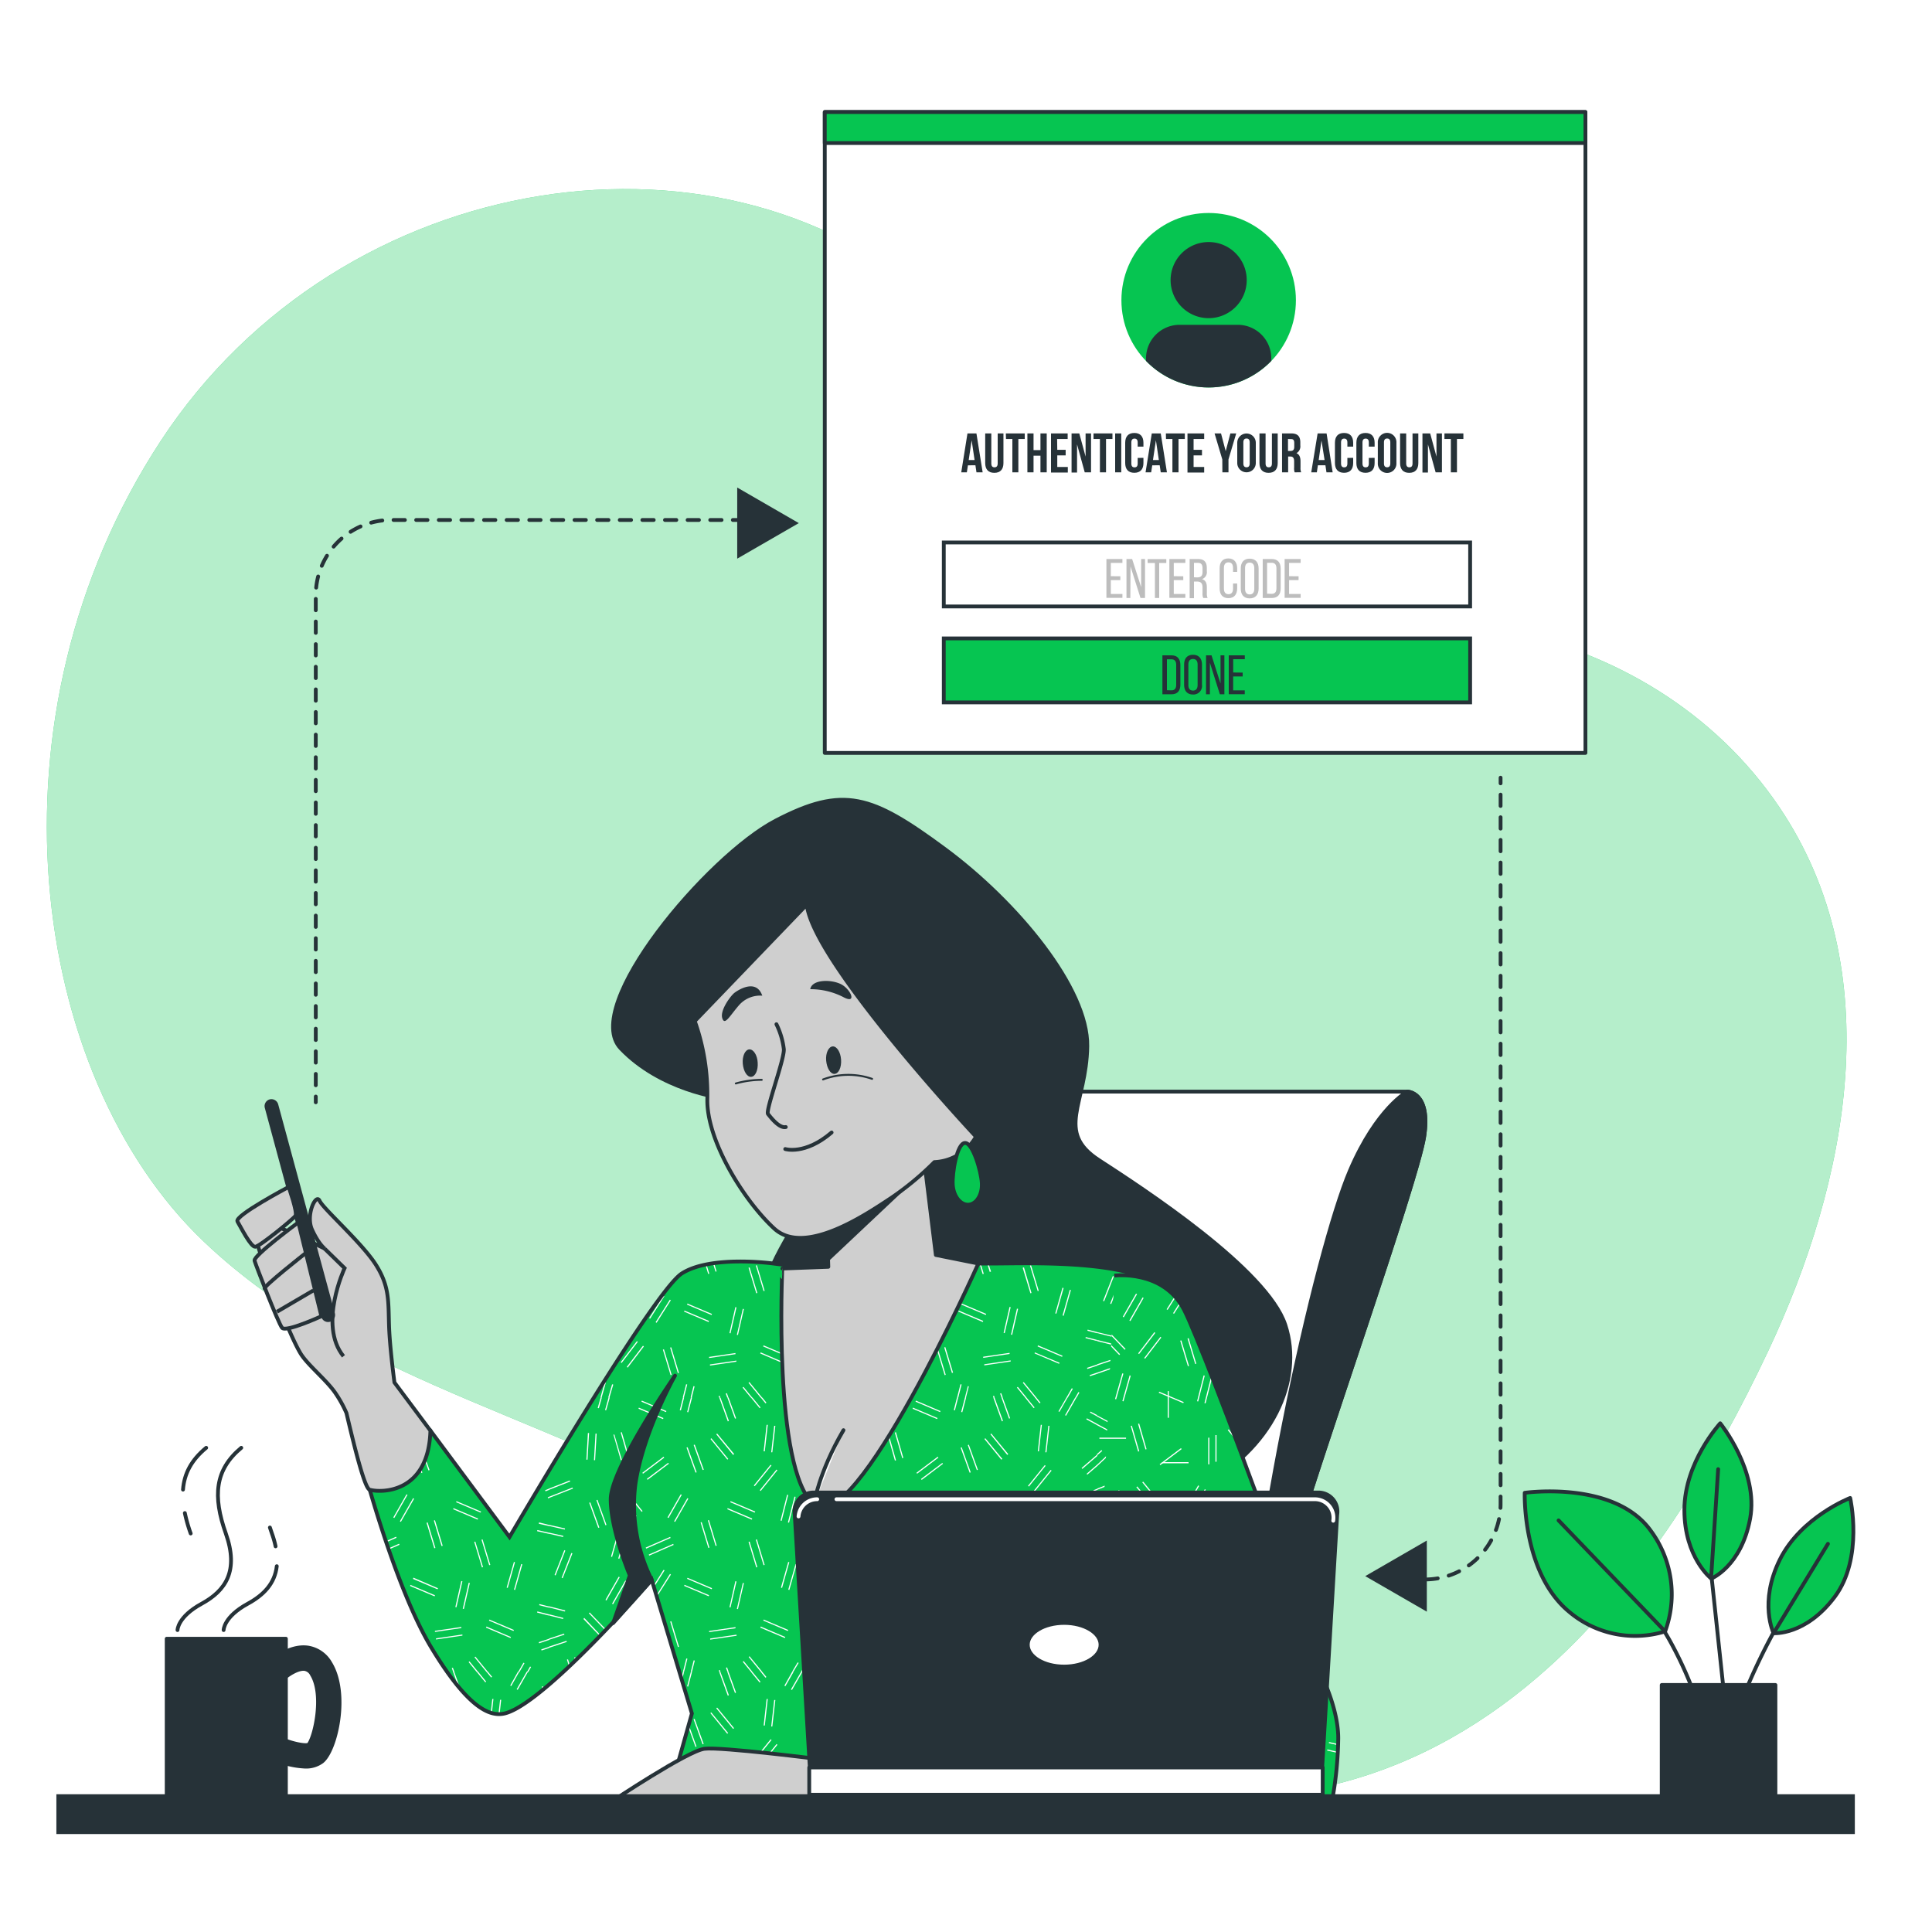 <svg xmlns="http://www.w3.org/2000/svg" xmlns:svgjs="http://svgjs.com/svgjs" xmlns:xlink="http://www.w3.org/1999/xlink" id="freepik_stories-authentication" class="animated" version="1.1" viewBox="0 0 500 500"><style>@keyframes floating{0%{opacity:1;transform:translateY(0)}50%{transform:translateY(-10px)}}svg#freepik_stories-authentication:not(.animated) .animable{opacity:0}svg#freepik_stories-authentication.animated #freepik--Character--inject-9,svg#freepik_stories-authentication.animated #freepik--Window--inject-9{animation:3s Infinite linear floating;animation-delay:0s}</style><g id="freepik--background-simple--inject-9" class="animable" style="transform-origin:245.004px 256.932px"><path d="M400.7,431.59c24.71-22.22,43.07-52.57,56.93-82,20.59-43.72,31.55-98.27,2.81-140.78-16.58-24.52-42.48-40-71.23-45.83-27.66-5.6-54.56-4.39-78.35-21.92-24.06-17.75-45-39.89-66.54-60.5-55.38-53-156-37.8-202.73,33.56s-34,164.06,11,207.06C93,359.81,149.38,367.36,194,397.56c22.11,15,37.57,37.07,61,50.24,27.25,15.31,60.66,21.59,91.36,13.77C367.26,456.24,385.22,445.51,400.7,431.59Z" style="fill:#06c551;transform-origin:245.004px 256.932px" id="el5i8914w3662" class="animable"/><g id="el4lqfd8wr8c6"><path d="M400.7,431.59c24.71-22.22,43.07-52.57,56.93-82,20.59-43.72,31.55-98.27,2.81-140.78-16.58-24.52-42.48-40-71.23-45.83-27.66-5.6-54.56-4.39-78.35-21.92-24.06-17.75-45-39.89-66.54-60.5-55.38-53-156-37.8-202.73,33.56s-34,164.06,11,207.06C93,359.81,149.38,367.36,194,397.56c22.11,15,37.57,37.07,61,50.24,27.25,15.31,60.66,21.59,91.36,13.77C367.26,456.24,385.22,445.51,400.7,431.59Z" style="fill:#fff;opacity:.7;transform-origin:245.004px 256.932px" class="animable"/></g></g><g id="freepik--Plants--inject-9" class="animable" style="transform-origin:437.124px 416.64px"><line id="eltqm8pvmiyg" x1="446.76" x2="442.89" y1="443.85" y2="407.52" style="fill:none;stroke:#263238;stroke-linecap:round;stroke-linejoin:round;stroke-width:.985px;transform-origin:444.825px 425.685px" class="animable"/><path d="M442.87,408.54s-6.95-5.41-6.95-17.78,9.27-22.41,9.27-22.41,10.05,12.37,7.73,24.73S442.87,408.54,442.87,408.54Z" style="fill:#06c551;stroke:#263238;stroke-linecap:round;stroke-linejoin:round;stroke-width:.985px;transform-origin:444.594px 388.445px" id="el2odbn4q6zrj" class="animable"/><line id="ela5kmvi9b35f" x1="442.89" x2="444.66" y1="407.52" y2="380.22" style="fill:none;stroke:#263238;stroke-linecap:round;stroke-linejoin:round;stroke-width:.985px;transform-origin:443.775px 393.87px" class="animable"/><path d="M450.33,441.17a161.91,161.91,0,0,1,12.31-25.07" style="fill:none;stroke:#263238;stroke-linecap:round;stroke-linejoin:round;stroke-width:.985px;transform-origin:456.485px 428.635px" id="elrk8ni6sr26h" class="animable"/><path d="M459,422.67s-3.86-7.93,1.6-19,18.22-16,18.22-16,3.55,15.53-4,25.6S459,422.67,459,422.67Z" style="fill:#06c551;stroke:#263238;stroke-linecap:round;stroke-linejoin:round;stroke-width:.985px;transform-origin:468.665px 405.175px" id="elfuhkw8jh0qc" class="animable"/><line id="elygzvusg4x4j" x1="459" x2="473.07" y1="422.67" y2="399.54" style="fill:none;stroke:#263238;stroke-linecap:round;stroke-linejoin:round;stroke-width:.985px;transform-origin:466.035px 411.105px" class="animable"/><path d="M440.49,444.41a100.59,100.59,0,0,0-8.5-20.09L426.58,415" style="fill:none;stroke:#263238;stroke-linecap:round;stroke-linejoin:round;stroke-width:.985px;transform-origin:433.535px 429.705px" id="eltvi75skgtz" class="animable"/><path d="M430.93,422.21a26.45,26.45,0,0,1-25-5.22c-12-10.08-11.33-30.65-11.33-30.65s23.26-3.32,32.65,9.86A27.65,27.65,0,0,1,430.93,422.21Z" style="fill:#06c551;stroke:#263238;stroke-linecap:round;stroke-linejoin:round;stroke-width:.985px;transform-origin:413.621px 404.672px" id="elpbxdpfvv2jc" class="animable"/><line id="eljnqaak6hb7b" x1="430.93" x2="403.36" y1="422.21" y2="393.48" style="fill:none;stroke:#263238;stroke-linecap:round;stroke-linejoin:round;stroke-width:.985px;transform-origin:417.145px 407.845px" class="animable"/><rect id="ell4snt5lx6y" width="29.43" height="28.86" x="430.05" y="436.07" style="fill:#263238;stroke:#263238;stroke-linecap:round;stroke-linejoin:round;stroke-width:.985px;transform-origin:444.765px 450.5px" class="animable"/></g><g id="freepik--Window--inject-9" class="animable animator-active" style="transform-origin:246.015px 223.05px"><rect id="elfhr3dfmr769" width="196.86" height="165.85" x="213.45" y="29" style="fill:#fff;stroke:#263238;stroke-linecap:round;stroke-linejoin:round;stroke-width:.985px;transform-origin:311.88px 111.925px" class="animable"/><path d="M254.31,122.24h-1.6l-.27-1.82H250.5l-.28,1.82h-1.45l1.61-10.07h2.32Zm-3.61-3.19h1.52l-.76-5.1Z" style="fill:#263238;transform-origin:251.54px 117.205px" id="el1ds65nzlyux" class="animable"/><path d="M256.55,112.17v7.77c0,.72.32,1,.82,1s.83-.26.83-1v-7.77h1.49v7.67c0,1.61-.8,2.53-2.36,2.53s-2.36-.92-2.36-2.53v-7.67Z" style="fill:#263238;transform-origin:257.33px 117.27px" id="eldsc8iocgez9" class="animable"/><path d="M260.31,112.17h4.89v1.44h-1.65v8.63H262v-8.63h-1.65Z" style="fill:#263238;transform-origin:262.755px 117.205px" id="el8cyizel8a3f" class="animable"/><path d="M267.48,122.24h-1.59V112.17h1.59v4.32h1.79v-4.32h1.62v10.07h-1.62v-4.31h-1.79Z" style="fill:#263238;transform-origin:268.39px 117.205px" id="ell5lft2ldh2q" class="animable"/><path d="M273.62,116.41h2.17v1.44h-2.17v3h2.73v1.44H272V112.17h4.31v1.44h-2.73Z" style="fill:#263238;transform-origin:274.175px 117.23px" id="el2rc75lbo4od" class="animable"/><path d="M278.74,115v7.29h-1.42V112.17h2l1.63,6v-6h1.41v10.07h-1.63Z" style="fill:#263238;transform-origin:279.84px 117.23px" id="elizfe6rkqtjj" class="animable"/><path d="M283,112.17h4.9v1.44h-1.66v8.63h-1.58v-8.63H283Z" style="fill:#263238;transform-origin:285.45px 117.205px" id="el9shdspb37rf" class="animable"/><path d="M288.6,112.17h1.58v10.07H288.6Z" style="fill:#263238;transform-origin:289.39px 117.205px" id="eluke1owq2yb" class="animable"/><path d="M295.92,118.49v1.34c0,1.61-.8,2.53-2.36,2.53s-2.36-.92-2.36-2.53v-5.24c0-1.62.81-2.54,2.36-2.54s2.36.92,2.36,2.54v1h-1.49v-1.08c0-.72-.32-1-.82-1s-.82.28-.82,1v5.44c0,.72.31,1,.82,1s.82-.25.82-1v-1.44Z" style="fill:#263238;transform-origin:293.56px 117.205px" id="el8x2p1vh06y7" class="animable"/><path d="M302,122.24h-1.6l-.27-1.82H298.2l-.28,1.82h-1.45l1.61-10.07h2.32Zm-3.61-3.19h1.52l-.76-5.1Z" style="fill:#263238;transform-origin:299.235px 117.205px" id="el9p6dxgwy7cl" class="animable"/><path d="M301.73,112.17h4.9v1.44H305v8.63h-1.58v-8.63h-1.66Z" style="fill:#263238;transform-origin:304.18px 117.205px" id="elve5ybn7jagb" class="animable"/><path d="M308.9,116.41h2.17v1.44H308.9v3h2.74v1.44h-4.32V112.17h4.32v1.44H308.9Z" style="fill:#263238;transform-origin:309.48px 117.23px" id="elsymwx2otzx" class="animable"/><path d="M316.33,118.9l-2-6.73H316l1.21,4.59,1.21-4.59h1.51l-2,6.73v3.34h-1.58Z" style="fill:#263238;transform-origin:317.13px 117.205px" id="eln4sf1yeqboa" class="animable"/><path d="M320.2,114.59a2.4,2.4,0,1,1,4.8,0v5.24a2.4,2.4,0,1,1-4.8,0Zm1.58,5.34c0,.72.32,1,.82,1s.82-.27.82-1v-5.44c0-.72-.32-1-.82-1s-.82.28-.82,1Z" style="fill:#263238;transform-origin:322.6px 117.21px" id="el0gvkyaztok3n" class="animable"/><path d="M327.53,112.17v7.77c0,.72.32,1,.82,1s.82-.26.82-1v-7.77h1.5v7.67c0,1.61-.8,2.53-2.36,2.53s-2.36-.92-2.36-2.53v-7.67Z" style="fill:#263238;transform-origin:328.31px 117.27px" id="elusvmrz086h" class="animable"/><path d="M335.06,122.24a3,3,0,0,1-.14-1.24v-1.58c0-.93-.32-1.28-1-1.28h-.55v4.1h-1.58V112.17h2.39c1.64,0,2.34.76,2.34,2.32v.79a2,2,0,0,1-1,2c.79.33,1.05,1.09,1.05,2.14V121a2.91,2.91,0,0,0,.17,1.22Zm-1.73-8.63v3.09H334c.59,0,.95-.26.95-1.06v-1c0-.72-.24-1-.8-1Z" style="fill:#263238;transform-origin:334.265px 117.205px" id="elca97dasdq1u" class="animable"/><path d="M344.89,122.24h-1.6l-.27-1.82h-1.95l-.27,1.82h-1.45L341,112.17h2.32Zm-3.61-3.19h1.52L342,114Z" style="fill:#263238;transform-origin:342.12px 117.205px" id="elv6y03q8jkc" class="animable"/><path d="M350.2,118.49v1.34c0,1.61-.81,2.53-2.36,2.53s-2.36-.92-2.36-2.53v-5.24c0-1.62.8-2.54,2.36-2.54s2.36.92,2.36,2.54v1h-1.5v-1.08c0-.72-.32-1-.82-1s-.82.28-.82,1v5.44c0,.72.32,1,.82,1s.82-.25.82-1v-1.44Z" style="fill:#263238;transform-origin:347.84px 117.205px" id="el2zwqnqc2o9t" class="animable"/><path d="M355.75,118.49v1.34c0,1.61-.8,2.53-2.36,2.53s-2.36-.92-2.36-2.53v-5.24c0-1.62.81-2.54,2.36-2.54s2.36.92,2.36,2.54v1h-1.5v-1.08c0-.72-.31-1-.82-1s-.82.28-.82,1v5.44c0,.72.32,1,.82,1s.82-.25.82-1v-1.44Z" style="fill:#263238;transform-origin:353.39px 117.205px" id="elaftsnriav8m" class="animable"/><path d="M356.58,114.59a2.41,2.41,0,1,1,4.81,0v5.24a2.41,2.41,0,1,1-4.81,0Zm1.59,5.34c0,.72.31,1,.82,1s.82-.27.82-1v-5.44c0-.72-.32-1-.82-1s-.82.28-.82,1Z" style="fill:#263238;transform-origin:358.985px 117.21px" id="elv626um2q6pn" class="animable"/><path d="M363.92,112.17v7.77c0,.72.32,1,.82,1s.82-.26.82-1v-7.77h1.5v7.67c0,1.61-.8,2.53-2.36,2.53s-2.36-.92-2.36-2.53v-7.67Z" style="fill:#263238;transform-origin:364.7px 117.27px" id="el0kfzzzd6d9wa" class="animable"/><path d="M369.55,115v7.29h-1.42V112.17h2l1.63,6v-6h1.41v10.07h-1.63Z" style="fill:#263238;transform-origin:370.65px 117.23px" id="elhc1qbdmwzzh" class="animable"/><path d="M373.82,112.17h4.9v1.44h-1.66v8.63h-1.58v-8.63h-1.66Z" style="fill:#263238;transform-origin:376.27px 117.205px" id="elndf0oyjg0ga" class="animable"/><g id="elxgfakvlqyss"><circle cx="312.8" cy="77.7" r="22.58" style="fill:#06c551;transform-origin:312.8px 77.7px;transform:rotate(-80.85deg)" class="animable"/></g><path d="M322.65,72.49a9.85,9.85,0,1,1-9.85-9.85A9.85,9.85,0,0,1,322.65,72.49Z" style="fill:#263238;transform-origin:312.8px 72.49px" id="elgfhbfmb7uep" class="animable"/><path d="M296.59,93.4a22.56,22.56,0,0,0,32.42,0v-.65a8.68,8.68,0,0,0-8.68-8.69H305.28a8.69,8.69,0,0,0-8.69,8.69Z" style="fill:#263238;transform-origin:312.8px 92.165px" id="el5azmbla88tf" class="animable"/><rect id="elq51wy1ugt5r" width="136.22" height="16.56" x="244.25" y="140.39" style="fill:none;stroke:#263238;stroke-miterlimit:10;stroke-width:.985px;transform-origin:312.36px 148.67px" class="animable"/><rect id="el7beaqvov5ul" width="136.22" height="16.56" x="244.25" y="165.22" style="fill:#06c551;stroke:#263238;stroke-miterlimit:10;stroke-width:.985px;transform-origin:312.36px 173.5px" class="animable"/><path d="M289.94,149.14v1h-2.46v3.58h3v1h-4.14V144.68h4.14v1h-3v3.44Z" style="fill:#bdbdbd;transform-origin:288.41px 149.7px" id="elpxosuai2wf" class="animable"/><path d="M292.53,154.76h-1V144.68H293l2.33,7.28v-7.28h1v10.08h-1.17l-2.58-8.15Z" style="fill:#bdbdbd;transform-origin:293.93px 149.72px" id="elrihohos59qp" class="animable"/><path d="M298.89,154.76V145.7H297v-1h4.84v1H300v9.06Z" style="fill:#bdbdbd;transform-origin:299.42px 149.73px" id="elrj5zcxwe6t" class="animable"/><path d="M306.23,149.14v1h-2.46v3.58h3v1h-4.14V144.68h4.14v1h-3v3.44Z" style="fill:#bdbdbd;transform-origin:304.7px 149.7px" id="el3p3fdasuvva" class="animable"/><path d="M310.07,144.68c1.59,0,2.25.81,2.25,2.3v.82a1.89,1.89,0,0,1-1.25,2.08c.92.27,1.26,1,1.26,2.1v1.57a2.64,2.64,0,0,0,.2,1.21H311.4a2.65,2.65,0,0,1-.19-1.23V152c0-1.14-.53-1.5-1.47-1.5H309v4.31h-1.12V144.68Zm-.28,4.75c.89,0,1.42-.29,1.42-1.38v-1c0-.9-.33-1.38-1.17-1.38H309v3.73Z" style="fill:#bdbdbd;transform-origin:310.205px 149.745px" id="el7lvab4ynvy9" class="animable"/><path d="M320.18,147.11V148h-1.07v-1c0-.91-.36-1.46-1.18-1.46s-1.18.55-1.18,1.46v5.32c0,.91.37,1.46,1.18,1.46s1.18-.55,1.18-1.46v-1.31h1.07v1.25c0,1.53-.73,2.54-2.28,2.54s-2.26-1-2.26-2.54v-5.21c0-1.52.72-2.53,2.26-2.53S320.18,145.59,320.18,147.11Z" style="fill:#bdbdbd;transform-origin:317.91px 149.66px" id="el9aw37fmtcbq" class="animable"/><path d="M321.11,147.11c0-1.54.76-2.53,2.3-2.53s2.32,1,2.32,2.53v5.21c0,1.53-.76,2.54-2.32,2.54s-2.3-1-2.3-2.54Zm1.11,5.27c0,.92.39,1.46,1.19,1.46s1.2-.54,1.2-1.46v-5.32c0-.91-.38-1.46-1.2-1.46s-1.19.55-1.19,1.46Z" style="fill:#bdbdbd;transform-origin:323.42px 149.72px" id="eltlwxeoq73h" class="animable"/><path d="M329.15,144.68c1.57,0,2.29.95,2.29,2.51v5.08c0,1.54-.72,2.49-2.29,2.49h-2.36V144.68Zm0,9c.8,0,1.19-.5,1.19-1.42v-5.18c0-.92-.39-1.43-1.21-1.43h-1.21v8Z" style="fill:#bdbdbd;transform-origin:329.115px 149.72px" id="elsa5pca6mva8" class="animable"/><path d="M336.07,149.14v1h-2.46v3.58h3v1h-4.15V144.68h4.15v1h-3v3.44Z" style="fill:#bdbdbd;transform-origin:334.535px 149.7px" id="el4vv2ivxmoqb" class="animable"/><path d="M303.2,169.6c1.56,0,2.28,1,2.28,2.51v5.08c0,1.54-.72,2.49-2.28,2.49h-2.37V169.6Zm0,9.06c.81,0,1.2-.51,1.2-1.43v-5.18c0-.92-.39-1.42-1.21-1.42H302v8Z" style="fill:#263238;transform-origin:303.155px 174.64px" id="elwj66khuojc" class="animable"/><path d="M306.45,172c0-1.54.76-2.54,2.3-2.54s2.32,1,2.32,2.54v5.21a2.22,2.22,0,0,1-2.32,2.53c-1.54,0-2.3-1-2.3-2.53Zm1.1,5.27c0,.92.39,1.45,1.2,1.45s1.19-.53,1.19-1.45V172c0-.91-.37-1.46-1.19-1.46s-1.2.55-1.2,1.46Z" style="fill:#263238;transform-origin:308.771px 174.602px" id="elar3f4vbju3m" class="animable"/><path d="M313.12,179.68h-1V169.6h1.42l2.33,7.29V169.6h1v10.08H315.7l-2.58-8.15Z" style="fill:#263238;transform-origin:314.495px 174.64px" id="elti69wmokkj" class="animable"/><path d="M321.6,174.07v1h-2.46v3.59h3v1H318V169.6h4.15v1h-3v3.44Z" style="fill:#263238;transform-origin:320.075px 174.63px" id="elinnv0amunkg" class="animable"/><rect id="elbu8j1kjy407" width="196.86" height="8.02" x="213.45" y="29" style="fill:#06c551;stroke:#263238;stroke-linecap:round;stroke-linejoin:round;stroke-width:.985px;transform-origin:311.88px 33.01px" class="animable"/><line id="elouxsfkg8799" x1="81.72" x2="81.72" y1="285.27" y2="283.79" style="fill:none;stroke:#263238;stroke-linecap:round;stroke-linejoin:round;stroke-width:.985px;transform-origin:81.72px 284.53px" class="animable"/><path d="M81.72,280.86V154.07a19.5,19.5,0,0,1,19.51-19.5H194" style="fill:none;stroke:#263238;stroke-linecap:round;stroke-linejoin:round;stroke-width:.985px;stroke-dasharray:2.927,2.927;transform-origin:137.86px 207.715px" id="eltl59eahrmhp" class="animable"/><line id="eluokl4m6y4na" x1="195.51" x2="196.98" y1="134.57" y2="134.57" style="fill:none;stroke:#263238;stroke-linecap:round;stroke-linejoin:round;stroke-width:.985px;transform-origin:196.245px 134.57px" class="animable"/><polygon points="206.73 135.38 190.79 126.17 190.79 144.58 206.73 135.38" style="fill:#263238;transform-origin:198.76px 135.375px" id="elgapvpxjkjof" class="animable"/><line id="el10hvvv62q4r" x1="358.9" x2="360.38" y1="408.76" y2="408.76" style="fill:none;stroke:#263238;stroke-linecap:round;stroke-linejoin:round;stroke-width:.985px;transform-origin:359.64px 408.76px" class="animable"/><path d="M363.31,408.76h5.47a19.57,19.57,0,0,0,19.57-19.57v-185" style="fill:none;stroke:#263238;stroke-linecap:round;stroke-linejoin:round;stroke-width:.985px;stroke-dasharray:2.93,2.93;transform-origin:375.83px 306.475px" id="el181evcaqs28" class="animable"/><line id="elnzaimlbiix" x1="388.35" x2="388.35" y1="202.73" y2="201.26" style="fill:none;stroke:#263238;stroke-linecap:round;stroke-linejoin:round;stroke-width:.985px;transform-origin:388.35px 201.995px" class="animable"/><polygon points="353.32 407.9 369.26 417.1 369.26 398.69 353.32 407.9" style="fill:#263238;transform-origin:361.29px 407.895px" id="elc6v0ac2xpqc" class="animable"/></g><g id="freepik--Character--inject-9" class="animable" style="transform-origin:215.155px 337.835px"><path d="M269.79,287.86a10,10,0,0,1,8.88-5.35h85.55s6.18,0,4.33,11.75-27.21,83.49-33.4,105.13-7.42,67.41-7.42,67.41H225.07S233.3,357.53,269.79,287.86Z" style="fill:#fff;stroke:#263238;stroke-linecap:round;stroke-linejoin:round;stroke-width:.985px;transform-origin:296.983px 374.655px" id="eljtsq9m0jjv" class="animable"/><path d="M349.38,302.92c-8.65,20.18-27,100-29.92,163.88h8.27S329,421,335.15,399.39s31.54-93.38,33.4-105.13-4.33-11.75-4.33-11.75S356.31,286.74,349.38,302.92Z" style="fill:#263238;stroke:#263238;stroke-linecap:round;stroke-linejoin:round;stroke-width:.985px;transform-origin:344.179px 374.655px" id="elih97w5t3vxs" class="animable"/><path d="M186.7,284.13s-15.7-1.91-26.07-12.81,22.54-49.77,40.11-58.93,24.81-6.65,43.65,7.24,37.23,36.18,37,51.13-8.37,22.1,3,29.47,43.55,28.3,48.25,42.68-3.45,32.27-22.32,42-49.83,9.28-79.65-.36S194.36,344.41,198.2,332s14-20.94,10.94-30.38S186.7,284.13,186.7,284.13Z" style="fill:#263238;stroke:#263238;stroke-linecap:round;stroke-linejoin:round;stroke-width:.985px;transform-origin:246.297px 299.488px" id="el40b5k1hs8bn" class="animable"/><path d="M200.16,327s-16.24-2.26-23.74,2.59-44.56,68.19-44.56,68.19l-20.47-27.55L93.64,378.2s8.32,32.2,18,48.22,15.2,17.64,18.52,17.11c9.88-1.57,38.5-34.68,38.5-34.68l10.4,34.6L172,468.6H303.5L287.55,442s20.81-96,15.51-106.17S266.88,327,257.17,327h-27.8a69.3,69.3,0,0,1-12.79,1.32A161.22,161.22,0,0,1,200.16,327Z" style="fill:#06c551;transform-origin:198.782px 397.537px" id="elf7gtfsmzyet" class="animable"/><path d="M288,330.24l.27.11-2.52,6.42-.28-.11Zm-.69,7.14.27.11,2.53-6.42-.28-.11Zm11.47,20.43-.29-.08-1.11,3.95h.31Zm1.9.54-.29-.08-1,3.41h.3Zm-12,.22.94,3.11h.31l-1-3.2Zm2.18-.65-.29.08,1.11,3.68h.31Zm8.05-14.69,3.43-6-.25-.15-3.43,6Zm1.72,1,3.21-5.61c0-.17,0-.32-.06-.48l-3.41,5.95Zm2.25,8.53.57-.75.06-.55-.87,1.12Zm-8.49-6.09,4.78,5,.21-.2-4.78-5ZM292.88,348l4.77,5,.22-.2-4.78-5Zm-5.27,0,.08-.29L284,346.8v.3Zm-3.66-3,4.15,1.05.07-.29L284,344.76Zm4.63,8.93-.09-.28L284,355.21v.31Zm-.71-2.16-3.92,1.3v.31l4-1.33Zm-2.17,55.87,2.52-6.42-.27-.11-2.53,6.42Zm4.08-5.81-2.52,6.42.27.11,2.53-6.42Zm-.13,30.1-.77-2.57-.29.08.94,3.1Zm5-43.18-.28.1,2.34,6.49.06,0,.09-.45Zm1.57-.57,1.23,3.39c0-.19.07-.38.1-.58l-1.05-2.91Zm4.38-16.9.16.53.09-.6Zm-6.58-.39-.4,6.88.29,0,.4-6.89Zm1.57,7,.29,0,.4-6.89-.29,0Zm-8.41-7.3.14-.26-3.4-1.83v.34Zm-3.26-4,4.19,2.25.14-.26L284,366.33Zm2.62,10.41-.19-.22L284,379v.39Zm-1.29-1.49-.19-.23-1.14,1v.39ZM284,387.34v.31l6.22-2.43-.11-.27Zm0-2.12v.32l5.5-2.15-.11-.28Zm3.67,12.52.07-.29-3.74-.84v.3Zm.43-1.92.07-.29-4.17-.94v.3ZM287.61,419l.08-.28-3.74-.95v.31ZM284,416l4.15,1.06.07-.29L284,415.71Zm4.63,8.93-.09-.28L284,426.15v.32Zm-.62-1.87-.09-.28L284,424.08v.31Zm8.89-58.62.79-2.77h-.31l-.76,2.69Zm2.83-2.77h-.3l-.91,3.22.28.09Zm-9.1,3.49.29-.08-1-3.41h-.31Zm2.17-.65-.85-2.84h-.31l.88,2.93Zm1.65,95.35,2.34,6.48.28-.1-2.34-6.48Zm4.47,5.71-2.34-6.48-.28.1,2.35,6.48Zm3.31,1.6-.29-.08-.42,1.5h.31ZM284,439.85l3.26,1.75.14-.26-3.4-1.83Zm0-2.24L288,439.8l.06-.3L284,437.28ZM286.57,448l-.19-.23L284,449.9v.38Zm-1.29-1.5-.19-.22-1.14,1v.39Zm4.78,9.36L284,458.28v.32l6.22-2.44Zm-6.11.59,5.5-2.15-.11-.27-5.39,2.1Zm0,11.07v.31l3.31.74h.38l.05-.2Zm4.1-.79.07-.29-4.17-.94v.31Zm-73.57-130.1.27.11,2.53-6.42-.28-.11Zm1.83.72.28.11,2.52-6.42-.27-.11Zm64.62,8.95,3,.77v-.3l-2.95-.75Zm.56-2.19-.08.28,2.54.65v-.31ZM284,355.52v-.31l-2,.67.09.28ZM281.32,354l.09.28,2.54-.84v-.31ZM276,361.68h.34l1.3-2.26-.25-.15Zm2.28,0h.34l.73-1.28-.25-.15Zm-14.87-2.76-.23.19,2.11,2.57h.38Zm1.3-1.06,3.13,3.82h.38l-3.28-4Zm-7.46,3.37-.27.1.12.35h.32Zm1.58-.57.37,1h.31l-.4-1.12Zm-10.82,1,.85-3.35-.29-.07-.87,3.42Zm2.47-2.94-.75,2.94H250l.73-2.86Zm-22.67-.93-.29-.08-1.12,3.95h.31Zm1.89.54-.28-.08-1,3.41h.31Zm-12,.22.94,3.11h.31l-1-3.2Zm2.17-.65-.28.08,1.11,3.68h.3Zm8.06-14.69,3.43-6-.26-.15-3.43,6Zm1.46.84.25.14,3.43-6-.26-.15Zm39.13,4.4,6.35,2.69.11-.27-6.35-2.69Zm-.77,1.81,6.35,2.69.11-.27L267.81,350Zm5.35-10.36.28.08,1.88-6.63-.29-.09Zm1.89.54.29.08,1.87-6.64-.28-.08ZM264.67,328.1l2,6.6.28-.08L265,328Zm1.88-.57,2,6.6.28-.08-2-6.6ZM244.76,355.8l-2-6.6-.28.08,2,6.61Zm1.89-.57-2-6.6-.29.08,2,6.61Zm7.8-3.82,6.83-1,0-.29-6.83,1Zm.28,1.95,6.83-1,0-.29-6.83,1Zm5-8.41.29.07,1.54-6.72-.29-.07Zm3.46-6.28-1.54,6.72.29.07,1.54-6.72ZM239,341.12l.25.16,3.69-5.83-.25-.15Zm5.61-4.61-.25-.16-3.69,5.83.25.16Zm-6.41-6.71,6.32-2.76,0-.07h-.54l-5.87,2.56Zm.67,1.53.12.27,6.32-2.75-.12-.27Zm-6-4.36h-.31L231,332.39l.29.08Zm-3.45,5,1.4-5h-.31l-1.38,4.88Zm27.06-2.88L255.8,327h-.31l.65,2.16Zm-2.17.65.29-.08-.8-2.65h-.31Zm-22.64,22.86.23.18,4.2-5.47-.24-.18Zm1.56,1.2.24.18,4.19-5.48-.23-.18Zm-9.82-7.11,4.78,5,.22-.2-4.78-5ZM221.93,348l4.78,5,.21-.2-4.77-5Zm26.18-8.84-.12.27,6.35,2.7.12-.28Zm.65-1.54,6.35,2.69.12-.27-6.35-2.69ZM216.67,348l.07-.29L213,346.8v.3Zm-3.66-3,4.14,1.05.08-.29L213,344.76Zm4.63,8.93-.1-.28L213,355.21v.31Zm-.72-2.16-3.91,1.3v.31l4-1.33Zm.08,49.34-2.52,6.42.27.11,2.53-6.42Zm1.84.72-2.53,6.42.28.11,2.52-6.42Zm62.3-34.51,2.81,1.52v-.34l-2.67-1.44Zm1.07-2-.14.25,1.88,1v-.34ZM284,379l-2.79,2.42.19.22,2.6-2.25Zm-3.89,1.15,3.89-3.36v-.39l-4.08,3.52Zm3.58,7.36.1.28.21-.09v-.31Zm-.72-1.83.1.27.93-.36v-.32Zm1,11-3-.68-.07.29,3.06.69Zm0-2-2.56-.58-.06.29,2.62.59Zm0,23.15L281,417l-.07.29,3,.77Zm-2.46-2.66-.08.29L284,416v-.3ZM284,426.47v-.32l-2,.67.09.28Zm0-2.08v-.31l-2.63.87.09.28ZM243.4,365.18l-6.35-2.7-.11.27,6.35,2.7Zm-7.23-.61,6.35,2.69.11-.27-6.35-2.69Zm41.45,65.79-.25-.14L276,432.63h.34Zm1.71,1-.25-.15-.82,1.44h.34Zm-16.17-1.29,2.11,2.58h.38l-2.26-2.77Zm1.53-1.25,3.13,3.83h.38l-3.28-4Zm-7.46,3.38-.27.1.12.35h.32Zm1.58-.57.37,1h.31l-.4-1.12Zm-10-2.33-.29-.08-.87,3.43H248Zm1.62.41-.75,2.94H250l.73-2.87Zm-22.67-.94-.29-.08-1.12,4h.31Zm1.89.54-.28-.08-1,3.42h.31Zm-12,.22.94,3.12h.31l-1-3.2Zm1.89-.56,1.11,3.68h.3l-1.13-3.77Zm11.51-20.9-3.43,6,.26.15,3.43-6Zm2,1.12-.26-.15-3.42,6,.25.15Zm27.89-32.86L256.54,371l-.22.19,4.36,5.34Zm-1.52,1.25L255,372.22l-.23.19,4.37,5.34Zm-10.81-2.92,2.34,6.48.28-.1-2.34-6.48Zm1.86-.67,2.34,6.48.27-.1-2.34-6.48Zm24.49,47.86-6.35-2.69-.11.27,6.35,2.69Zm-.77,1.82-6.35-2.7-.11.28,6.35,2.69Zm.76-19.42-1.87,6.64.28.08,1.88-6.64Zm2.18.62-.28-.08-1.88,6.63.29.08Zm-10.17.71-2-6.6-.28.08,2,6.61Zm1.89-.57-2-6.6-.29.08,2,6.61Zm-20-17.27-3.43,6,.25.14,3.43-6Zm-1.46-.83-.26-.15-3.42,6,.25.14Zm-11.65,5.45L231.37,387l-.23.19,4.37,5.34Zm1.52-1.25-4.36-5.34-.23.19,4.36,5.34Zm-13.8-2.17,2.34,6.49.28-.1-2.35-6.49Zm1.85-.67,2.34,6.49.28-.1-2.34-6.49ZM273,393.52l.29.07,1.7-6.68-.29-.08Zm3.9-6.13-.29-.07-1.7,6.68.29.07ZM265.62,393l-6.35-2.69-.11.27,6.35,2.7Zm.77-1.81L260,388.5l-.11.27,6.35,2.69Zm-21.63,35.56-2-6.61-.28.09,2,6.6Zm1.89-.57-2-6.61-.29.09,2,6.6Zm14.63-4.79,0-.29-6.83,1,0,.29Zm.28,1.95,0-.29-6.83,1,0,.29ZM260,416l1.54-6.72-.29-.07-1.54,6.73Zm1.92.44,1.54-6.72-.29-.07-1.54,6.73Zm-19-10-.25-.16L239,412.07l.25.16Zm1.67,1.05-.25-.16-3.69,5.83.25.16Zm-.09-9.47-.11-.27-6.33,2.76.12.27Zm.79,1.81-.12-.27-6.32,2.76.12.27Zm-12.15-3-.28-.09L231,403.33l.29.08Zm-3.77,6.1,1.87-6.64-.28-.08-1.88,6.64ZM256.42,400l-2-6.6-.29.08,2,6.61ZM252.27,394l2,6.6.29-.08-2-6.6Zm-9.59-17-5.51,4.16.18.23,5.51-4.15Zm-4.14,6,5.5-4.16-.17-.23-5.51,4.15Zm-4.76-5.71-1.91-6.63-.29.09,1.92,6.62Zm-4.09-6L231.6,378l.29-.08L230,371.27Zm-6.58-.39-.4,6.88.29,0,.4-6.89Zm1.56,7,.3,0,.4-6.89-.3,0ZM236,418.21l-.24-.18-4.19,5.48.23.18Zm1.56,1.2-.23-.18-4.2,5.48.24.18Zm-14.25-1.82,4.78,5,.22-.21-4.78-5ZM221.93,419l4.78,5,.21-.2-4.77-5Zm50.22-38.41-.23-.18-4.34,5.36.23.19Zm-1.76-1.42-4.34,5.36.23.19,4.33-5.37ZM271.6,369l-.29,0-.78,6.85.3,0Zm-2.25-.26-.77,6.86.29,0,.77-6.85Zm-14.89,44.1-6.35-2.69-.12.27,6.35,2.69Zm-5.7-4.24,6.35,2.69.12-.27-6.35-2.69Zm-32.49-37.91.14-.26-3.4-1.83v.34Zm-3.26-4,4.19,2.25.14-.26L213,366.33Zm2.62,10.41-.2-.22L213,379v.39Zm-1.29-1.49-.2-.23-1.13,1v.39Zm4.77,9.36-6.1,2.39v.31l6.21-2.43Zm-.61-1.56-.1-.28L213,385.22v.32Zm-1.82,14.35.06-.29-3.73-.84v.3ZM213,394.89l4.1.93.07-.29-4.17-.94ZM216.67,419l.07-.28-3.73-.95v.31ZM213,416l4.14,1.06.08-.29L213,415.71Zm4.63,8.93-.1-.28L213,426.15v.32Zm-.62-1.87-.1-.28L213,424.08v.31Zm56.92-57.81.25.14,2.13-3.72H276Zm1.71,1,.25.14,2.7-4.7h-.34Zm-7.89-2-2.11-2.58h-.38l2.26,2.76Zm1.3-1.06.23-.19-1.09-1.33h-.38Zm-9.48,4.52-2.18-6h-.32l2.22,6.14Zm1.57-.57.28-.1-1.94-5.37h-.31Zm-14.3-2.21.29.07.85-3.33h-.31Zm1.91.49.29.07,1-3.82h-.31Zm-22.85-1,.78-2.77h-.31l-.76,2.69Zm2.83-2.77h-.31l-.91,3.22.29.09Zm-9.1,3.49.28-.08-1-3.41h-.31Zm2.17-.65-.86-2.84h-.3l.87,2.93Zm59.47,73.55-.14.26,2.81,1.52v-.34Zm.93-1.73-.14.26,1.88,1v-.33ZM284,450.28v-.38l-2.79,2.41.19.22Zm0-2.6v-.39l-4.08,3.53.19.22Zm-.31,10.72.1.28.21-.08v-.32Zm-.72-1.83.1.28.93-.37v-.32Zm-2,10.31-.07.29,3.06.69v-.31Zm3-1.35-2.56-.58-.06.29,2.62.6ZM243.4,436.12l-6.35-2.69-.11.27,6.35,2.69Zm-7.23-.61,6.35,2.7.11-.28-6.35-2.69Zm20.15,6.59,4.36,5.34.23-.19-4.37-5.33Zm3.07,6.4L255,443.17l-.23.18,4.37,5.34ZM251.2,452l-2.34-6.49-.28.1,2.34,6.49Zm1.85-.67-2.34-6.49-.27.1,2.34,6.49Zm-4,7.51-.25-.15-3.43,6,.25.15Zm-1.71-1-.26-.14-3.42,6,.25.15Zm-11.65,5.45L231.37,458l-.23.18,4.37,5.34Zm1.52-1.25-4.36-5.33-.23.18,4.36,5.34Zm-11.18,4.22-2.35-6.48-.27.1,2.34,6.48Zm1.85-.67-2.34-6.48-.28.1,2.34,6.48Zm47-7.73-.29-.07-1.7,6.68.29.07Zm1.91.48-.29-.07-1.7,6.69.29.07ZM265.62,464l-6.35-2.69-.11.27,6.35,2.69Zm.77-1.82L260,459.44l-.11.27,6.35,2.7Zm-33.54,5.51-.28,1h.31l.25-.88Zm-1.62-.46-.28-.08-.43,1.5h.31Zm22.92-2.76,1.26,4.18h.31l-1.28-4.27Zm-1.6.48-.28.08,1.08,3.62h.31Zm-9.69-16.63-.18-.23-5.51,4.15.18.24Zm1.18,1.58-.17-.24-5.51,4.15.18.24Zm-10.54-1.47.28-.09-1.91-6.62-.29.08Zm-1.61.46L230,442.22l-.28.08,1.91,6.62Zm-8.89,0,.4-6.88-.29,0-.4,6.89Zm2,.12.4-6.89h-.3l-.4,6.88Zm47.18,2.58-.23-.19-4.34,5.36.23.19Zm-1.76-1.43-4.34,5.36.23.19,4.33-5.36Zm1.21-10.16-.29,0-.78,6.85.3,0Zm-2.25-.25-.77,6.85.29,0,.77-6.86Zm-53.08,1.94.14-.26-3.4-1.83v.34Zm1.07-2L213,437.28v.33l4.19,2.26ZM215.63,448l-.2-.23L213,449.89v.39Zm-1.29-1.5-.2-.22-1.13,1v.39Zm4.77,9.36-6.1,2.39v.32l6.21-2.44Zm-6.1.59,5.49-2.15-.1-.27-5.39,2.1Zm0,11.07v.31l3.31.74h.37l.05-.2Zm4.1-.79.07-.29-4.17-.94v.31Zm57.08-30.41,2.13-3.72H276l-2,3.57Zm4.07-3.72-2.61,4.55.25.15,2.7-4.7Zm-10.73,2.76.23-.19-2.11-2.57h-.38Zm1.53-1.25.23-.19-1.09-1.32h-.38Zm-9.48,4.52-2.18-6h-.32l2.22,6.13Zm1.57-.56.28-.11-1.94-5.36h-.31Zm-14-2.14.85-3.33h-.31l-.83,3.26Zm1.62.41.29.07,1-3.81h-.31Zm-22.85-1,.78-2.76h-.31l-.76,2.68Zm2.52-2.76-.91,3.22.29.08.93-3.3Zm-8.79,3.49.28-.09-1-3.4h-.31Zm1.88-.57.29-.08-.86-2.84h-.3ZM210,346.33l3,.77v-.3l-2.95-.75Zm.56-2.19-.07.28,2.54.65v-.31ZM213,355.52v-.31l-2,.67.1.28ZM210.38,354l.09.28,2.54-.84v-.31ZM205,361.68h.34l1.3-2.26-.26-.15Zm2.27,0h.34l.74-1.28-.26-.15Zm-14.86-2.76-.23.19,2.11,2.57h.38Zm1.3-1.06,3.12,3.82h.39l-3.28-4Zm-7.46,3.37-.28.1.13.35h.31Zm1.58-.57.36,1h.32l-.4-1.12Zm-10.83,1,.85-3.35-.28-.07-.87,3.42Zm2.48-2.94-.75,2.94h.31l.72-2.86Zm-23.77,2.94,1.09-3.87-.28-.08-1.12,3.95Zm3-3.33-.29-.08-1,3.41h.31Zm38.78-9.88,6.35,2.69.12-.27-6.35-2.69Zm-.77,1.81L203.1,353l.12-.27L196.87,350Zm5.35-10.36.29.08,1.87-6.63-.28-.09Zm1.9.54.28.08,1.88-6.64-.28-.08ZM193.72,328.1l2,6.6.28-.08L194,328Zm1.89-.57,2,6.6.28-.08-2-6.6Zm-24.06,21.75,2,6.61.28-.09-2-6.6Zm4.16,6-2-6.6-.28.08,2,6.61Zm7.8-3.82,6.83-1,0-.29-6.83,1Zm.23,1.66,0,.29,6.83-1,0-.29Zm6.86-14.77-.29-.07L188.78,345l.28.07Zm1.64.37-1.54,6.72.28.07,1.54-6.72ZM168,341.12l.25.16,3.69-5.83-.25-.15Zm1.67,1.06.25.16,3.69-5.83-.25-.16Zm15.78-13.13-.64-2.13-.3,0,.66,2.17Zm-2.17.65.28-.08-.71-2.38-.29.06Zm-22.64,22.86.23.18,4.19-5.47-.23-.18Zm6-4.1-.24-.18-4.19,5.48.24.18Zm10.5-9.29-.11.27,6.35,2.7.11-.28Zm.66-1.54,6.35,2.69.11-.27-6.35-2.69Zm-31.76,63.55-2.52,6.42.27.11,2.52-6.42Zm1.83.72-2.52,6.42.27.11,2.53-6.42Zm62.3-34.51,2.82,1.52v-.34l-2.68-1.44Zm1.08-2-.14.25,1.88,1v-.34ZM213,379l-2.8,2.42.2.22,2.6-2.25Zm-3.89,1.15,3.89-3.36v-.39l-4.08,3.52Zm3.57,7.36.11.28.21-.09v-.31Zm.32-2.24-1,.41.11.27.93-.36Zm0,11.39-3-.68-.06.29,3.06.69Zm-2.56-2.6-.07.29,2.63.59v-.3ZM213,417.74l-2.95-.75-.08.29,3,.77Zm-2.47-2.66-.07.29L213,416v-.3ZM213,426.47v-.32l-2,.67.1.28Zm0-2.08v-.31l-2.63.87.09.28Zm-47-61.64,6.35,2.7.12-.27-6.35-2.7Zm-.77,1.82,6.35,2.69.12-.27-6.35-2.69Zm41.46,65.79-.26-.14L205,432.63h.34Zm1.71,1-.26-.15-.82,1.44h.34Zm-16.17-1.29,2.11,2.58h.38l-2.26-2.77Zm1.53-1.25,3.12,3.83h.39l-3.28-4Zm-7.46,3.38-.28.1.13.35h.31Zm1.58-.57.36,1h.32l-.4-1.12Zm-11.13,1h.3l.85-3.35-.28-.08Zm2.78-2.94-.75,2.94h.31l.72-2.87ZM147,429.43l-.28.08.55,1.82.24-.22Zm1.89-.57-.29.09.27.86.23-.23Zm11.49-20.67-.26-.14-3.43,6,.26.15Zm-1.72,7,3.43-6-.26-.15-3.43,6ZM190,376.31,185.6,371l-.23.19,4.37,5.34Zm-1.53,1.25-4.37-5.34-.22.19,4.36,5.34Zm-10.8-2.92,2.34,6.48.28-.1-2.34-6.48Zm1.85-.67,2.34,6.48.28-.1-2.34-6.48ZM204,421.83l-6.35-2.69-.12.27,6.35,2.69Zm-.77,1.82-6.35-2.7-.12.28,6.35,2.69Zm.76-19.42-1.88,6.64.29.08,1.87-6.64Zm2.18.62-.28-.08L204,411.4l.28.08Zm-10.17.71-2-6.6-.28.08,2,6.61Zm1.89-.57-2-6.6-.28.08,2,6.61Zm-20-17.27-3.43,6,.26.14,3.43-6Zm-1.71-1-3.43,6,.26.14,3.43-6Zm-16,.45,4.37,5.34.22-.19L160.43,387Zm1.52-1.25,4.37,5.34.23-.19L162,385.75Zm-9.21,3,2.34,6.49.28-.1-2.34-6.49Zm1.86-.67,2.34,6.49.27-.1-2.34-6.49ZM202,393.52l.29.07,1.69-6.68-.28-.08Zm3.9-6.13-.29-.07-1.7,6.68.29.07ZM194.68,393l-6.35-2.69-.12.27,6.35,2.7Zm.77-1.81-6.35-2.69-.12.27,6.35,2.69Zm-22,28.47,2,6.6.28-.08-2-6.61Zm16.9,1.73,0-.29-6.83,1,0,.29Zm.27,1.95,0-.29-6.83,1,0,.29ZM189.06,416l1.54-6.72-.29-.07-1.53,6.73Zm1.92.44,1.54-6.72-.28-.07-1.54,6.73Zm-19.26-10.16-2.6,4.11.11.38L172,406.4Zm1.67,1.05-3.52,5.56.11.37,3.66-5.77Zm-6.28-6.82.12.27,6.32-2.76-.12-.27Zm7.23-.68-.12-.27-6.32,2.76.11.27Zm-12.15-3-.29-.09L160,403.33l.28.08Zm-3.78,6.1,1.88-6.64-.28-.08-1.88,6.64ZM185.48,400l-2-6.6-.28.08,2,6.61ZM181.32,394l2,6.6.28-.08-2-6.6Zm-9.59-17-5.5,4.16.18.23,5.5-4.15Zm-4.32,5.73.18.24,5.51-4.16-.18-.23Zm-6.77-12,1.91,6.62.29-.08-1.92-6.63Zm-1.89.54,1.91,6.63.28-.08L159,371.27Zm-7,6.49.3,0,.4-6.89h-.3Zm2.66-6.75-.29,0-.4,6.89.29,0Zm2.42,50.69-4.22-4.39-.21.2,4.23,4.4Zm-5.64-3L151,419l4.28,4.45.2-.21Zm50-38.2-.23-.18-4.33,5.36.23.19Zm-1.76-1.42-4.34,5.36.23.19,4.34-5.37ZM200.66,369l-.3,0-.77,6.85.29,0Zm-2.26-.26-.77,6.86.3,0,.77-6.85Zm-14.89,44.1-6.35-2.69-.11.27,6.35,2.69Zm.77-1.82-6.35-2.69-.11.27,6.35,2.69Zm-39.6-33.91-.19-.22-.23.2-.5.82Zm3.49,7.87-6.1,2.39v.31l6.21-2.43Zm-.61-1.56-.11-.28-5.38,2.11v.32Zm-1.83,14.35.07-.29-3.73-.84v.3Zm.44-1.92.06-.29-4.16-.94v.3ZM145.72,419l.08-.28-3.73-.95v.31Zm-3.65-3,4.14,1.06.07-.29-4.21-1.07Zm4.62,8.93-.09-.28-4.53,1.49v.32Zm-.62-1.87-.09-.28-3.91,1.29v.31ZM203,365.26l.26.14,2.13-3.72H205Zm1.71,1,.26.14,2.69-4.7h-.34Zm-7.88-2-2.11-2.58h-.38l2.26,2.76Zm1.29-1.06.23-.19-1.08-1.33h-.39Zm-9.48,4.52-2.18-6h-.31l2.21,6.14Zm1.58-.57.28-.1-1.94-5.37h-.32Zm-14.3-2.21.29.07.84-3.33h-.3Zm1.91.49.28.07,1-3.82h-.31Zm-23.14-1.06.29.08.78-2.77h-.31Zm3.12-2.69h-.31l-.91,3.22.28.09Zm52.39,76.65,2.82,1.52v-.34l-2.68-1.44Zm1.08-2-.14.26,1.88,1v-.33ZM213,450.28v-.39l-2.8,2.42.2.22Zm0-2.6v-.39l-4.08,3.53.19.22Zm-.32,10.72.11.28.21-.08v-.32Zm-.72-1.83.11.28.93-.37v-.32Zm-2,10.31-.06.29,3.06.69v-.31Zm3-1.35-2.56-.58-.07.29,2.63.6ZM185.37,442.1l4.37,5.34.23-.19-4.37-5.33Zm3.07,6.4-4.37-5.33-.22.18,4.36,5.34ZM180.26,452l-2-5.58-.14.49,1.87,5.19Zm1.85-.67-2.34-6.49-.28.1,2.34,6.49Zm-4,7.51-.26-.15-3.43,6,.26.15Zm-2-1.12L174,461.5l-.33,1.17,2.77-4.84Zm27.81.16-.28-.07-1.7,6.68.29.07Zm1.92.48-.29-.07-1.7,6.69.29.07ZM194.68,464l-6.35-2.69-.12.27,6.35,2.69Zm.77-1.82-6.35-2.69-.12.27,6.35,2.7Zm-12.24,2.29,1.26,4.18h.31l-1.29-4.27Zm-1.6.48-.29.08,1.09,3.62h.31Zm19.59-13.4-.23-.19-4.33,5.36.23.19Zm-1.76-1.43-4.34,5.36.23.19,4.34-5.36Zm1.22-10.16-.3,0-.77,6.85.29,0Zm-2.26-.25-.77,6.85.3,0,.77-6.86Zm4.85-3.31,2.13-3.72H205l-2,3.57Zm4.06-3.72-2.61,4.55.26.15,2.69-4.7Zm-10.72,2.76.23-.19-2.11-2.57h-.38Zm1.52-1.25.23-.19-1.08-1.32h-.39Zm-9.48,4.52-2.18-6h-.31l2.21,6.13Zm1.58-.56.28-.11-1.94-5.36h-.32Zm-13.9-3.81.17.55.56-2.21h-.3Zm1.51,2.08.28.07,1-3.81h-.31Zm-36.07-48.91.11.28.21-.09v-.31Zm.32-2.24-1,.41.11.27.93-.36Zm-3.07,11,3.07.69v-.3l-3-.68Zm.44-1.92,2.63.59v-.3L139.5,394Zm2.63,23.44-3-.75-.07.29,3,.77Zm-2.47-2.66-.07.29,2.54.64v-.3Zm2.47,11.39v-.32l-2,.67.09.28Zm0-2.08v-.31l-2.64.87.09.28Zm-6.34,6-.25-.14-1.38,2.41h.34Zm1.71,1-.25-.15-.82,1.44h.34Zm-16.16-1.29,2.1,2.58h.39l-2.26-2.77Zm1.52-1.25,3.13,3.83h.38l-3.28-4Zm-5.6,2.71-.28.1.37,1h.32Zm-4.3-59.1,1,1.28-1-1.33Zm-6.21,2.23,2.35,6.48.27-.1L107,374.54Zm1.86-.67,2.34,6.48.28-.1-2.34-6.48ZM133,421.83l-6.35-2.69-.11.27,6.35,2.69Zm-.77,1.82-6.34-2.7-.12.28,6.35,2.69Zm.77-19.42-1.88,6.64.28.08,1.88-6.64Zm2.18.62-.29-.08-1.87,6.63.28.08Zm-10.17.71-2-6.6-.28.08,2,6.61Zm1.88-.57-2-6.6-.28.08,2,6.61Zm-19.72-17.12-.25-.15-3.43,6,.26.14Zm-1.71-1-.25-.15-3.43,6,.26.14ZM123.73,393l-6.35-2.69-.11.27,6.35,2.7Zm.77-1.81-6.35-2.69-.11.27,6.35,2.69Zm-11.94,31.16,6.83-1,0-.29-6.83,1Zm.28,1.95,6.83-1,0-.29-6.83,1Zm5-8.4.29.06,1.54-6.72-.29-.07Zm3.46-6.29-1.54,6.73.29.06,1.54-6.72Zm-18.8-11.9-2.63,1.15.1.28,2.65-1.16Zm.78,1.81-2.77,1.21.1.28,2.79-1.22Zm9-6,2,6.61.29-.09-2-6.6Zm-1.89.57,2,6.6.29-.08-2-6.6Zm-15.1-12.79.18.23,5.51-4.15-.18-.24Zm6.88-2.35-.18-.23-5.51,4.15.18.24Zm10.41,33.91-6.35-2.69-.12.27,6.35,2.69Zm-5.7-4.24,6.35,2.69.12-.27L107,408.3Zm32.52,29.5-.14.26.25-.2Zm.93-1.73-.14.26.73.39.24-.21ZM129,443.61h.3l.41-3.7-.29,0Zm-2-.34.29.09.41-3.67-.29,0Zm7.39-10.64h-.34l-2,3.57.25.15Zm2.27,0h-.34l-2.61,4.55.26.15Zm-11.06,2.76.22-.19-2.1-2.57h-.39Zm1.52-1.25.23-.19-1.09-1.32h-.38Zm-9.88-1.51,1.43,4,.55.64-1.66-4.6Z" style="fill:#fff;transform-origin:199.565px 397.805px" id="el0e7mv385rxj" class="animable"/><path d="M200.16,327s-16.24-2.26-23.74,2.59-44.56,68.19-44.56,68.19l-20.47-27.55L93.64,378.2s8.32,32.2,18,48.22,15.2,17.64,18.52,17.11c9.88-1.57,38.5-34.68,38.5-34.68l10.4,34.6L172,468.6H303.5L287.55,442s20.81-96,15.51-106.17S266.88,327,257.17,327h-27.8a69.3,69.3,0,0,1-12.79,1.32A161.22,161.22,0,0,1,200.16,327Z" style="fill:none;stroke:#263238;stroke-width:.985px;transform-origin:198.782px 397.537px" id="elqzzc4wtec8l" class="animable"/><path d="M168.67,408.85a43.23,43.23,0,0,1-4.25-24.61c1.93-13.47,10.27-28.22,10.27-28.22s-16.64,24-16.64,32S163,407.72,163,407.72l-4.32,12.33Z" style="fill:#263238;stroke:#263238;stroke-linecap:round;stroke-linejoin:round;stroke-width:.985px;transform-origin:166.37px 388.035px" id="el8nww17f4uk6" class="animable"/><path d="M213.93,313.73l.44,14.12-11.91.44S200,380.1,210.6,389.37,253.2,327,253.2,327l-11-2.21-3.53-28.68Z" style="fill:#cfcfcf;stroke:#263238;stroke-linecap:round;stroke-linejoin:round;stroke-width:.985px;transform-origin:227.706px 343.154px" id="elgcx6fou02vp" class="animable"/><polygon points="239.94 301.71 214.47 325.71 214.47 317.22 239.94 301.71" style="fill:#263238;stroke:#263238;stroke-linecap:round;stroke-linejoin:round;stroke-width:.985px;transform-origin:227.205px 313.71px" id="elzsggimvt2l" class="animable"/><path d="M210.6,389.37s1.28-8.34,7.69-19.24" style="fill:#fff;stroke:#263238;stroke-linecap:round;stroke-linejoin:round;stroke-width:.985px;transform-origin:214.445px 379.75px" id="el42f252yv8vg" class="animable"/><path d="M208.8,234.11l-29,30.15a56.72,56.72,0,0,1,3.26,20c-.34,10.68,9.37,26.39,17.31,33.69s24.14-3.92,30.19-7.88a76,76,0,0,0,11.25-9.32,13.06,13.06,0,0,0,10.78-6.58S210.45,249.14,208.8,234.11Z" style="fill:#cfcfcf;stroke:#263238;stroke-linecap:round;stroke-linejoin:round;stroke-width:.985px;transform-origin:216.195px 277.236px" id="elv6nxhax3mvj" class="animable"/><path d="M200.94,265.07a20.14,20.14,0,0,1,1.92,6.5c.09,2.79-4.8,15.86-4.1,16.73s2.89,3.75,4.6,3.38" style="fill:none;stroke:#263238;stroke-linecap:round;stroke-linejoin:round;stroke-width:.985px;transform-origin:201.026px 278.391px" id="ele71qxz513s" class="animable"/><path d="M213,279.36a18.69,18.69,0,0,1,12.7-.15" style="fill:none;stroke:#263238;stroke-linecap:round;stroke-linejoin:round;stroke-width:.493px;transform-origin:219.35px 278.766px" id="elgh96qjq1fm4" class="animable"/><path d="M190.43,280.4a25.25,25.25,0,0,1,6.71-.94" style="fill:none;stroke:#263238;stroke-linecap:round;stroke-linejoin:round;stroke-width:.493px;transform-origin:193.785px 279.93px" id="elzat75wpi9o" class="animable"/><path d="M197.28,257.68a7.29,7.29,0,0,0-6,2.44c-2.51,2.89-3.73,5.41-4.36,3.37s2.17-5.79,3.16-6.55S195.71,253.2,197.28,257.68Z" style="fill:#263238;transform-origin:192.054px 259.748px" id="elug9sbhxd04k" class="animable"/><path d="M209.69,256a18.64,18.64,0,0,1,8.47,2c3.83,2.1,2-2.16-.69-3.38S210.12,253.52,209.69,256Z" style="fill:#263238;transform-origin:215.019px 256.219px" id="elnpocr2h980i" class="animable"/><path d="M254.09,306.15c.18,3-1.37,5.5-3.44,5.62s-3.9-2.2-4.08-5.18,1.07-10.67,3.14-10.79S253.92,303.16,254.09,306.15Z" style="fill:#06c551;stroke:#263238;stroke-linecap:round;stroke-linejoin:round;stroke-width:.985px;transform-origin:250.329px 303.786px" id="ele5iw7b2blf" class="animable"/><path d="M196.09,275c.14,2-.62,3.62-1.69,3.69s-2-1.46-2.17-3.42.62-3.62,1.69-3.69S196,273.08,196.09,275Z" style="fill:#263238;transform-origin:194.157px 275.135px" id="elhl7fiic2m8f" class="animable"/><path d="M217.67,274.23c.14,2-.62,3.61-1.68,3.69s-2-1.46-2.18-3.43.63-3.61,1.69-3.68S217.54,272.27,217.67,274.23Z" style="fill:#263238;transform-origin:215.736px 274.365px" id="elgfn7pjjzj1a" class="animable"/><path d="M203.22,297.37s5.09,1.63,12-4.28" style="fill:none;stroke:#263238;stroke-linecap:round;stroke-linejoin:round;stroke-width:.985px;transform-origin:209.22px 295.333px" id="elj5jvftdhr6o" class="animable"/><path d="M111.39,370.25l-9.31-12.47c-.43-3.32-1.26-10.18-1.4-14.81-.19-6.3.12-10.15-3.46-15.74s-13.57-14.42-14.51-16.47-3.66,3.73-1.95,7.48,3.27,4.9,3.27,4.9-18.39-9.14-19-7.65,8.56,27.84,12.76,34.79c1.75,2.9,6.6,6.78,8.94,10.14a31.21,31.21,0,0,1,2.93,5.27c2.18,9.27,4.72,19.47,6,19.84C98.57,386.38,110.92,386.58,111.39,370.25Z" style="fill:#cfcfcf;stroke:#263238;stroke-miterlimit:10;stroke-width:.985px;transform-origin:88.195px 348.084px" id="elbrg3i26ctgf" class="animable"/><path d="M85.25,341.6h0a1.32,1.32,0,0,1-1.62-.94L69,286.57A1.32,1.32,0,0,1,69.9,285h0a1.33,1.33,0,0,1,1.62.93L86.19,340A1.33,1.33,0,0,1,85.25,341.6Z" style="fill:#263238;stroke:#263238;stroke-miterlimit:10;stroke-width:.985px;transform-origin:77.596px 313.301px" id="el6ltmmh7c3uw" class="animable"/><path d="M74.7,307.19s-14.12,7.46-13.25,8.92,3.45,6.67,4.63,6.55,9.75-7.12,10.37-8S74.7,307.19,74.7,307.19Z" style="fill:#cfcfcf;stroke:#263238;stroke-miterlimit:10;stroke-width:.985px;transform-origin:68.982px 314.926px" id="ele8p3n5a1dg" class="animable"/><path d="M77.22,316.35S65.49,325,65.87,326.26,72,342.43,73,343.64s10.18-3,10.18-3Z" style="fill:#cfcfcf;stroke:#263238;stroke-miterlimit:10;stroke-width:.985px;transform-origin:74.52px 330.104px" id="elpdmeo1bmiu" class="animable"/><path d="M79,324.39s-11.23,8.82-10.49,9.1" style="fill:none;stroke:#263238;stroke-miterlimit:10;stroke-width:.985px;transform-origin:73.737px 328.94px" id="elqhfc4vfo4xs" class="animable"/><line id="eltomaloqoubn" x1="81.12" x2="71.68" y1="333.95" y2="339.48" style="fill:none;stroke:#263238;stroke-miterlimit:10;stroke-width:.985px;transform-origin:76.4px 336.715px" class="animable"/><path d="M84,323.14l5.18,5.06S82.3,342.89,88.89,351" style="fill:none;stroke:#263238;stroke-miterlimit:10;stroke-width:.985px;transform-origin:86.59px 337.07px" id="eltchjnb8mq5r" class="animable"/><path d="M288.39,330.13s12.57-1.64,18,8.75,39.36,102.22,39.91,111-22.42,10.93-30.07,7.11-29-49.2-31.16-55.22" style="fill:#06c551;transform-origin:315.69px 394.419px" id="elh5sry72pxqs" class="animable"/><g id="el5av9pjwvkab"><rect width="6.9" height=".3" x="289.65" y="397.06" style="fill:#fff;transform-origin:293.1px 397.21px;transform:rotate(-74.291deg)" class="animable"/></g><polygon points="296.73 375.04 294.82 368.41 294.53 368.5 296.45 375.12 296.73 375.04" style="fill:#fff;transform-origin:295.63px 371.765px" id="el9cgpn4t9knn" class="animable"/><g id="elqqr01rwpbc"><rect width="6.9" height=".3" x="291.55" y="397.59" style="fill:#fff;transform-origin:295px 397.74px;transform:rotate(-74.16deg)" class="animable"/></g><polygon points="298.69 390.03 294.32 384.69 294.09 384.88 298.46 390.21 298.69 390.03" style="fill:#fff;transform-origin:296.39px 387.45px" id="el5wk9ocie6rm" class="animable"/><g id="el9m0rcqypoii"><rect width="6.9" height=".3" x="301.56" y="398.57" style="fill:#fff;transform-origin:305.01px 398.72px;transform:rotate(-23.57deg)" class="animable"/></g><polygon points="307.53 405.14 307.28 404.98 303.59 410.81 303.84 410.97 307.53 405.14" style="fill:#fff;transform-origin:305.56px 407.975px" id="el6xejmt2lvy" class="animable"/><polygon points="292.64 369.04 294.55 375.67 294.84 375.58 292.92 368.96 292.64 369.04" style="fill:#fff;transform-origin:293.74px 372.315px" id="el77tygis1g7d" class="animable"/><polygon points="301.92 409.75 302.17 409.91 305.86 404.09 305.61 403.93 301.92 409.75" style="fill:#fff;transform-origin:303.89px 406.92px" id="elqqehx23dara" class="animable"/><polygon points="300.21 388.78 295.85 383.44 295.62 383.63 299.98 388.96 300.21 388.78" style="fill:#fff;transform-origin:297.915px 386.2px" id="elkvo9d24ug9" class="animable"/><g id="elanz6qw6lqov"><rect width="6.9" height=".3" x="300.7" y="378.4" style="fill:#fff;transform-origin:304.15px 378.55px;transform:rotate(-36.93deg)" class="animable"/></g><polygon points="305.44 346.97 307.43 353.58 307.71 353.49 305.73 346.89 305.44 346.97" style="fill:#fff;transform-origin:306.575px 350.235px" id="el4e1bk23urgc" class="animable"/><polygon points="305.81 375.02 305.63 374.78 300.12 378.93 300.3 379.17 305.81 375.02" style="fill:#fff;transform-origin:302.965px 376.975px" id="elru8gwq783vp" class="animable"/><path d="M302.17,339l2.07-3.27c-.07-.07-.13-.15-.2-.23l-2.12,3.34Z" style="fill:#fff;transform-origin:303.08px 337.25px" id="el8otgfos189y" class="animable"/><polygon points="296.12 351.45 296.36 351.63 300.55 346.15 300.32 345.97 296.12 351.45" style="fill:#fff;transform-origin:298.335px 348.8px" id="el5hxypp8gzzb" class="animable"/><polygon points="299.88 360.44 306.23 363.13 306.35 362.86 300 360.17 299.88 360.44" style="fill:#fff;transform-origin:303.115px 361.65px" id="elgg9s85mbmb" class="animable"/><polygon points="307.33 346.4 309.32 353.01 309.6 352.92 307.62 346.32 307.33 346.4" style="fill:#fff;transform-origin:308.465px 349.665px" id="elzuq9txs272k" class="animable"/><polygon points="306.91 390.56 310.34 384.57 310.08 384.43 306.66 390.41 306.91 390.56" style="fill:#fff;transform-origin:308.5px 387.495px" id="ellei7onacois" class="animable"/><g id="elaq3uter8i1e"><rect width=".29" height="6.9" x="302.2" y="360.02" style="fill:#fff;transform-origin:302.345px 363.47px;transform:rotate(-67.01deg)" class="animable"/></g><g id="elo26i7xsjkcg"><rect width="6.9" height=".3" x="300.77" y="396.77" style="fill:#fff;transform-origin:304.22px 396.92px;transform:rotate(-23.56deg)" class="animable"/></g><path d="M323,457.13l-.11.27,3.19,1.36h.78Z" style="fill:#fff;transform-origin:324.875px 457.945px" id="elz6epkgqi7bq" class="animable"/><polygon points="324.38 435.68 322.44 430.31 322.04 429.2 321.76 429.3 322.13 430.31 324.1 435.78 324.38 435.68" style="fill:#fff;transform-origin:323.07px 432.49px" id="el3ryddz65hgj" class="animable"/><polygon points="317.74 441.04 322.11 446.38 322.33 446.19 317.97 440.85 317.74 441.04" style="fill:#fff;transform-origin:320.035px 443.615px" id="elyaoj6mbz4rb" class="animable"/><polygon points="322.52 436.35 320.35 430.31 320.18 429.87 319.91 429.96 320.03 430.31 322.25 436.45 322.52 436.35" style="fill:#fff;transform-origin:321.215px 433.16px" id="eldipcbv4j2bi" class="animable"/><polygon points="324.46 420.74 317.63 421.7 317.67 421.99 324.5 421.03 324.46 420.74" style="fill:#fff;transform-origin:321.065px 421.365px" id="el3eq5em6ir75" class="animable"/><path d="M344.3,450.22l1.85-1.6-.06-.33-2,1.71Z" style="fill:#fff;transform-origin:345.12px 449.255px" id="el6jw9vtymke" class="animable"/><polygon points="294.56 350.25 294.79 350.43 298.99 344.95 298.75 344.77 294.56 350.25" style="fill:#fff;transform-origin:296.775px 347.6px" id="el0tnfky0srxzc" class="animable"/><g id="els6rxpcwa27j"><rect width=".3" height="6.9" x="287.57" y="386.36" style="fill:#fff;transform-origin:287.72px 389.81px;transform:rotate(-19.85deg)" class="animable"/></g><path d="M343,448.73l2.64-2.28a3,3,0,0,1-.08-.32l-2.75,2.38Z" style="fill:#fff;transform-origin:344.225px 447.43px" id="elaw5s4sbbotk" class="animable"/><polygon points="323.86 444.94 319.49 439.61 319.26 439.79 323.63 445.13 323.86 444.94" style="fill:#fff;transform-origin:321.56px 442.37px" id="elrs5w7uspw8l" class="animable"/><g id="ellqz74547l2"><rect width="6.9" height=".3" x="284.52" y="372.06" style="fill:#fff;transform-origin:287.97px 372.21px;transform:rotate(-86.67deg)" class="animable"/></g><polygon points="319.37 397.68 317.39 391.08 317.1 391.16 319.09 397.77 319.37 397.68" style="fill:#fff;transform-origin:318.235px 394.425px" id="el2g66cdws5fs" class="animable"/><g id="elrmuc1uxb6zq"><rect width=".29" height="6.9" x="314.55" y="371.4" style="fill:#fff;transform-origin:314.695px 374.85px;transform:rotate(-19.84deg)" class="animable"/></g><polygon points="312.66 359.37 311.71 363.12 312 363.19 312.97 359.37 313.7 356.5 313.41 356.43 312.66 359.37" style="fill:#fff;transform-origin:312.705px 359.81px" id="elrbeui0g6ho8" class="animable"/><polygon points="310.63 359.37 309.8 362.63 310.09 362.7 310.93 359.37 311.79 356.02 311.5 355.95 310.63 359.37" style="fill:#fff;transform-origin:310.795px 359.325px" id="elsej1tl3jzgf" class="animable"/><polygon points="315.21 391.73 317.2 398.33 317.48 398.25 315.5 391.64 315.21 391.73" style="fill:#fff;transform-origin:316.345px 394.985px" id="elv8fpl5gerg" class="animable"/><g id="el78qer074q0k"><rect width=".29" height="6.9" x="312.69" y="372.07" style="fill:#fff;transform-origin:312.835px 375.52px;transform:rotate(-19.85deg)" class="animable"/></g><g id="elhu7zo37nfu"><rect width=".3" height="6.9" x="289.42" y="385.69" style="fill:#fff;transform-origin:289.57px 389.14px;transform:rotate(-19.84deg)" class="animable"/></g><path d="M303.84,340l1.68-2.65-.18-.28-1.75,2.78Z" style="fill:#fff;transform-origin:304.555px 338.535px" id="elw0nneov9kbc" class="animable"/><polygon points="311.71 406.26 318.06 408.95 318.17 408.68 311.82 405.99 311.71 406.26" style="fill:#fff;transform-origin:314.94px 407.47px" id="elj4uzcdlk71" class="animable"/><polygon points="294.26 334.94 294 334.79 290.57 340.77 290.83 340.92 294.26 334.94" style="fill:#fff;transform-origin:292.415px 337.855px" id="elpmj69johrz8" class="animable"/><path d="M341,431.3l-.13-.37-2.25,3.94.25.14Z" style="fill:#fff;transform-origin:339.81px 432.97px" id="el0heswc9lg8zc" class="animable"/><polygon points="334.55 437.6 334.26 437.57 333.48 444.42 333.78 444.45 334.55 437.6" style="fill:#fff;transform-origin:334.015px 441.01px" id="elcc4fkbtglsn" class="animable"/><g id="eli6nmp2ym85"><rect width=".29" height="6.9" x="333.73" y="416.68" style="fill:#fff;transform-origin:333.875px 420.13px;transform:rotate(-67.01deg)" class="animable"/></g><path d="M339.27,430.31l.87-1.51-.12-.38-1.09,1.89-2.05,3.58.26.14Z" style="fill:#fff;transform-origin:338.51px 431.225px" id="elsdodfslhm3k" class="animable"/><polygon points="335.1 449.19 334.87 449 330.53 454.36 330.76 454.55 335.1 449.19" style="fill:#fff;transform-origin:332.815px 451.775px" id="elw2o3jq2746" class="animable"/><path d="M336.81,419.07l-5.28-2.24-.11.27,5.52,2.34Z" style="fill:#fff;transform-origin:334.18px 418.135px" id="elw07ekmlp86o" class="animable"/><polygon points="333.56 447.95 333.33 447.76 329 453.12 329.23 453.31 333.56 447.95" style="fill:#fff;transform-origin:331.28px 450.535px" id="elchpn14yjqg" class="animable"/><polygon points="326.42 407.37 326.13 407.3 324.59 414.02 324.88 414.09 326.42 407.37" style="fill:#fff;transform-origin:325.505px 410.695px" id="elfuq7ephyec" class="animable"/><polygon points="330.48 433.08 330.71 432.89 328.6 430.31 326.34 427.55 326.11 427.74 328.22 430.31 330.48 433.08" style="fill:#fff;transform-origin:328.41px 430.315px" id="elwihywwd4ivd" class="animable"/><polygon points="292.28 341.75 292.54 341.9 295.97 335.91 295.71 335.77 292.28 341.75" style="fill:#fff;transform-origin:294.125px 338.835px" id="elv7cioqxoh8i" class="animable"/><g id="el65f69s537jd"><rect width=".29" height="6.9" x="312.69" y="443.01" style="fill:#fff;transform-origin:312.835px 446.46px;transform:rotate(-19.85deg)" class="animable"/></g><path d="M337.9,455.54l-.29-.08-.53,2.08.33-.09Z" style="fill:#fff;transform-origin:337.49px 456.5px" id="ell281sm21fkc" class="animable"/><g id="el89q1w7ptv2m"><rect width=".29" height="6.9" x="314.55" y="442.34" style="fill:#fff;transform-origin:314.695px 445.79px;transform:rotate(-19.84deg)" class="animable"/></g><path d="M322.88,386.46l2.64,1.12c0-.13-.1-.26-.14-.38l-2.39-1Z" style="fill:#fff;transform-origin:324.2px 386.89px" id="elv6biezj3wjs" class="animable"/><path d="M339.81,456l-.29-.07-.24.93.34-.12Z" style="fill:#fff;transform-origin:339.545px 456.395px" id="elulhoj2xpfjd" class="animable"/><path d="M305.58,435.62l-5.24-2.22.22.41,4.9,2.08Z" style="fill:#fff;transform-origin:302.96px 434.645px" id="el1x5swhfaueu" class="animable"/><polygon points="287.67 345.76 291.08 349.31 291.3 349.11 287.69 345.36 287.67 345.76" style="fill:#fff;transform-origin:289.485px 347.335px" id="eloyel3q4ac3" class="animable"/><path d="M317.74,370.1l2.34,2.85-.33-.86L318,369.91Z" style="fill:#fff;transform-origin:318.91px 371.43px" id="eluvyg25efyzo" class="animable"/><polygon points="289.66 350.68 289.87 350.47 287.57 348.07 287.55 348.48 289.66 350.68" style="fill:#fff;transform-origin:288.71px 349.375px" id="elzm31ksucfb" class="animable"/><polygon points="327.61 396.73 329.6 403.34 329.88 403.25 327.9 396.65 327.61 396.73" style="fill:#fff;transform-origin:328.745px 399.995px" id="eltpg1fiko67c" class="animable"/><polygon points="306.35 433.81 300 431.11 299.88 431.38 306.23 434.08 306.35 433.81" style="fill:#fff;transform-origin:303.115px 432.595px" id="elgzc62sz5oo" class="animable"/><polygon points="298.99 415.9 298.75 415.72 294.56 421.19 294.79 421.37 298.99 415.9" style="fill:#fff;transform-origin:296.775px 418.545px" id="eldv14elewecu" class="animable"/><polygon points="309.6 423.87 307.62 417.26 307.33 417.35 309.32 423.95 309.6 423.87" style="fill:#fff;transform-origin:308.465px 420.605px" id="eli5wdy0x1r2" class="animable"/><polygon points="307.71 424.44 305.73 417.83 305.44 417.92 307.43 424.52 307.71 424.44" style="fill:#fff;transform-origin:306.575px 421.175px" id="el3ue230lnkv7" class="animable"/><polygon points="300.55 417.09 300.32 416.92 296.12 422.39 296.36 422.57 300.55 417.09" style="fill:#fff;transform-origin:298.335px 419.745px" id="eljv7tvdxvon" class="animable"/><polygon points="290.47 362.59 290.76 362.67 291.69 359.37 292.63 356.04 292.35 355.95 291.38 359.37 290.47 362.59" style="fill:#fff;transform-origin:291.55px 359.31px" id="el3dx4xbivlmi" class="animable"/><polygon points="289.33 359.37 288.57 362.06 288.86 362.14 289.64 359.37 290.73 355.5 290.45 355.42 289.33 359.37" style="fill:#fff;transform-origin:289.65px 358.78px" id="elund52vi0oh" class="animable"/><polygon points="294.26 405.88 294 405.73 290.57 411.72 290.83 411.86 294.26 405.88" style="fill:#fff;transform-origin:292.415px 408.795px" id="elnhwsz0vwbxe" class="animable"/><polygon points="295.97 406.86 295.71 406.71 292.28 412.7 292.54 412.84 295.97 406.86" style="fill:#fff;transform-origin:294.125px 409.775px" id="el1t5ebjpcpi6" class="animable"/><polygon points="311.8 385.41 308.37 391.39 308.62 391.54 312.05 385.55 311.8 385.41" style="fill:#fff;transform-origin:310.21px 388.475px" id="elcea4j687chi" class="animable"/><polygon points="324.21 406.86 322.67 413.58 322.96 413.65 324.5 406.93 324.21 406.86" style="fill:#fff;transform-origin:323.585px 410.255px" id="el7lf556o7r36" class="animable"/><path d="M326.31,389.73,322.22,388l-.11.27,4.34,1.84C326.4,390,326.36,389.86,326.31,389.73Z" style="fill:#fff;transform-origin:324.28px 389.055px" id="elyekl6cmym9p" class="animable"/><polygon points="324.23 419.08 324.19 418.79 317.36 419.75 317.4 420.04 324.23 419.08" style="fill:#fff;transform-origin:320.795px 419.415px" id="eljeukdu1wv8o" class="animable"/><polygon points="327.87 426.3 327.64 426.49 330.77 430.31 332.01 431.83 332.24 431.64 331.15 430.31 327.87 426.3" style="fill:#fff;transform-origin:329.94px 429.065px" id="elt1w3qwleyhc" class="animable"/><polygon points="312.97 430.31 313.7 427.45 313.41 427.38 312.66 430.31 311.71 434.06 312 434.13 312.97 430.31" style="fill:#fff;transform-origin:312.705px 430.755px" id="elwaudvywtw1" class="animable"/><g id="elssyojfx7m69"><rect width=".29" height="6.9" x="314.02" y="405.84" style="fill:#fff;transform-origin:314.165px 409.29px;transform:rotate(-67.01deg)" class="animable"/></g><polygon points="310.93 430.31 311.79 426.96 311.5 426.89 310.63 430.31 309.8 433.57 310.09 433.65 310.93 430.31" style="fill:#fff;transform-origin:310.795px 430.27px" id="el8t5i0coxiog" class="animable"/><polygon points="331.82 444.23 332.59 437.38 332.3 437.35 331.52 444.2 331.82 444.23" style="fill:#fff;transform-origin:332.055px 440.79px" id="elcx90023w6fp" class="animable"/><path d="M288.39,330.13s12.57-1.64,18,8.75,39.36,102.22,39.91,111-22.42,10.93-30.07,7.11-29-49.2-31.16-55.22" style="fill:none;stroke:#263238;stroke-width:.985px;transform-origin:315.69px 394.419px" id="elchewrpb13" class="animable"/><path d="M212.4,455.32s-25.69-3.28-30.07-2.74-24.05,13.67-24.05,13.67H214Z" style="fill:#cfcfcf;stroke:#263238;stroke-linecap:round;stroke-linejoin:round;stroke-width:.985px;transform-origin:186.14px 459.385px" id="eldcm3stf0xfo" class="animable"/><path d="M318.45,437.82l-106,17.5L214,466.25H344.7a95.88,95.88,0,0,0,1.64-16.4c0-8.2-4.92-17.49-4.92-17.49" style="fill:#06c551;transform-origin:279.395px 449.305px" id="el8xrszljet68" class="animable"/><polygon points="327.23 455.87 329.22 462.47 329.5 462.39 327.52 455.78 327.23 455.87" style="fill:#fff;transform-origin:328.365px 459.125px" id="elrspeosoidkl" class="animable"/><polygon points="334.49 437.19 330.15 442.55 330.38 442.74 334.72 437.38 334.49 437.19" style="fill:#fff;transform-origin:332.435px 439.965px" id="elywvc7dxx0ub" class="animable"/><polygon points="328.62 441.31 328.85 441.5 333.18 436.14 332.95 435.95 328.62 441.31" style="fill:#fff;transform-origin:330.9px 438.725px" id="el1iczi4z55ao" class="animable"/><polygon points="314.83 450.86 316.82 457.47 317.1 457.38 315.12 450.78 314.83 450.86" style="fill:#fff;transform-origin:315.965px 454.125px" id="eli64815vju" class="animable"/><polygon points="331.39 461.82 329.4 455.21 329.12 455.3 331.11 461.9 331.39 461.82" style="fill:#fff;transform-origin:330.255px 458.555px" id="elxhgmjc5bqys" class="animable"/><polygon points="318.99 456.82 317.01 450.21 316.72 450.3 318.71 456.9 318.99 456.82" style="fill:#fff;transform-origin:317.855px 453.555px" id="el89uwiaz8f05" class="animable"/><g id="eldl23jwx5jkt"><rect width="6.9" height=".3" x="333.08" y="446.89" style="fill:#fff;transform-origin:336.53px 447.04px;transform:rotate(-75.75deg)" class="animable"/></g><polygon points="336.02 466.25 336.33 466.25 337.78 461.13 337.49 461.05 336.02 466.25" style="fill:#fff;transform-origin:336.9px 463.65px" id="elcnlvz7k3ish" class="animable"/><polygon points="311.44 465.12 311.33 465.39 313.35 466.25 314.11 466.25 311.44 465.12" style="fill:#fff;transform-origin:312.72px 465.685px" id="eln43mfemu7" class="animable"/><g id="el5wxitdm0ww"><rect width="6.9" height=".3" x="334.99" y="447.37" style="fill:#fff;transform-origin:338.44px 447.52px;transform:rotate(-75.74deg)" class="animable"/></g><g id="elmk6q16762iq"><rect width=".3" height="6.9" x="289.04" y="444.82" style="fill:#fff;transform-origin:289.19px 448.27px;transform:rotate(-19.84deg)" class="animable"/></g><polygon points="321.73 447.41 328.07 450.1 328.19 449.83 321.84 447.13 321.73 447.41" style="fill:#fff;transform-origin:324.96px 448.615px" id="el130gjbs1e44j" class="animable"/><polygon points="323.83 466 323.77 466.25 324.07 466.25 324.12 466.06 323.83 466" style="fill:#fff;transform-origin:323.945px 466.125px" id="el5uuiww6gp8" class="animable"/><g id="el7otvgwaeazr"><rect width=".29" height="6.9" x="325.58" y="443.35" style="fill:#fff;transform-origin:325.725px 446.8px;transform:rotate(-67.01deg)" class="animable"/></g><polygon points="293.71 444.01 298.08 449.35 298.31 449.16 293.94 443.82 293.71 444.01" style="fill:#fff;transform-origin:296.01px 446.585px" id="elrir9e20q94o" class="animable"/><polygon points="299.83 447.91 295.46 442.58 295.24 442.76 299.6 448.1 299.83 447.91" style="fill:#fff;transform-origin:297.535px 445.34px" id="elz1346bbmsja" class="animable"/><path d="M342.63,436.92l.61-.53-.12-.29-.68.6Z" style="fill:#fff;transform-origin:342.84px 436.51px" id="el96okgqeape" class="animable"/><g id="elpgcv2qce15k"><rect width="6.9" height=".3" x="289.27" y="456.19" style="fill:#fff;transform-origin:292.72px 456.34px;transform:rotate(-74.16deg)" class="animable"/></g><path d="M343.9,451.12l2.41.55c0-.1,0-.2,0-.3l-2.36-.54Z" style="fill:#fff;transform-origin:345.105px 451.25px" id="elivzyv2kjux" class="animable"/><polygon points="306.9 464.12 305.55 466.25 305.9 466.25 307.15 464.27 306.9 464.12" style="fill:#fff;transform-origin:306.35px 465.185px" id="el117qmzzd7aye" class="animable"/><path d="M346.24,453.37l-2.71-.61-.07.28,2.76.63C346.23,453.57,346.24,453.47,346.24,453.37Z" style="fill:#fff;transform-origin:344.85px 453.215px" id="el5wtomidt9yv" class="animable"/><path d="M343.92,438.41l.07-.06-.11-.3-.15.14Z" style="fill:#fff;transform-origin:343.86px 438.23px" id="el3q5hc5461e8" class="animable"/><g id="elng4esn6le2"><rect width="6.9" height=".3" x="300.39" y="455.9" style="fill:#fff;transform-origin:303.84px 456.05px;transform:rotate(-23.56deg)" class="animable"/></g><polygon points="305.48 463.22 305.23 463.06 303.21 466.25 303.56 466.25 305.48 463.22" style="fill:#fff;transform-origin:304.345px 464.655px" id="elo2kgpfhuq8" class="animable"/><g id="elq35oqfzkv4"><rect width="6.9" height=".3" x="291.17" y="456.73" style="fill:#fff;transform-origin:294.62px 456.88px;transform:rotate(-74.16deg)" class="animable"/></g><g id="elwbj85wq8tg"><rect width="6.9" height=".3" x="301.18" y="457.71" style="fill:#fff;transform-origin:304.63px 457.86px;transform:rotate(-23.57deg)" class="animable"/></g><polygon points="311.67 444.69 311.42 444.54 307.99 450.53 308.24 450.68 311.67 444.69" style="fill:#fff;transform-origin:309.83px 447.61px" id="elpon0yee92k" class="animable"/><polygon points="306.28 449.55 306.53 449.69 309.96 443.71 309.7 443.56 306.28 449.55" style="fill:#fff;transform-origin:308.12px 446.625px" id="el9d7p4n8gqa" class="animable"/><g id="el1olsl6ly8zh"><rect width="6.9" height=".3" x="229.45" y="455.9" style="fill:#fff;transform-origin:232.9px 456.05px;transform:rotate(-23.56deg)" class="animable"/></g><polygon points="222.94 465.01 222.68 464.87 221.89 466.25 222.23 466.25 222.94 465.01" style="fill:#fff;transform-origin:222.415px 465.56px" id="elcw0uhoegj4w" class="animable"/><polygon points="220.98 459.7 222.7 453.62 222.38 453.67 220.7 459.62 220.98 459.7" style="fill:#fff;transform-origin:221.7px 456.66px" id="elqcywbhoaep" class="animable"/><polygon points="224.65 465.99 224.39 465.85 224.16 466.25 224.5 466.25 224.65 465.99" style="fill:#fff;transform-origin:224.405px 466.05px" id="elmu6j235sksr" class="animable"/><polygon points="257.9 448.28 258.02 448.01 257.64 447.86 257.1 447.94 257.9 448.28" style="fill:#fff;transform-origin:257.56px 448.07px" id="elldas0nud7od" class="animable"/><polygon points="265.08 466.25 265.39 466.25 266.83 461.13 266.55 461.05 265.08 466.25" style="fill:#fff;transform-origin:265.955px 463.65px" id="elclo8mqk7pt8" class="animable"/><polygon points="267.67 446.2 266.5 450.82 266.78 450.9 267.99 446.15 267.67 446.2" style="fill:#fff;transform-origin:267.245px 448.525px" id="el16useb6dv17" class="animable"/><polygon points="234.54 463.22 234.29 463.06 232.27 466.25 232.62 466.25 234.54 463.22" style="fill:#fff;transform-origin:233.405px 464.655px" id="el3t1bywftdez" class="animable"/><polygon points="236.21 464.27 235.96 464.12 234.6 466.25 234.95 466.25 236.21 464.27" style="fill:#fff;transform-origin:235.405px 465.185px" id="el5qvxuy278go" class="animable"/><polygon points="295.33 465.85 295.1 466.25 295.44 466.25 295.59 465.99 295.33 465.85" style="fill:#fff;transform-origin:295.345px 466.05px" id="el7gyhcjxcdrl" class="animable"/><polygon points="339.39 461.59 338.07 466.25 338.38 466.25 339.67 461.67 339.39 461.59" style="fill:#fff;transform-origin:338.87px 463.92px" id="elqqzb573u9l" class="animable"/><g id="elweaga9nvlqs"><rect width=".3" height="6.9" x="287.19" y="445.49" style="fill:#fff;transform-origin:287.34px 448.94px;transform:rotate(-19.85deg)" class="animable"/></g><polygon points="268.44 461.59 267.13 466.25 267.43 466.25 268.73 461.67 268.44 461.59" style="fill:#fff;transform-origin:267.93px 463.92px" id="el4wy5qw4t1ug" class="animable"/><polygon points="240.5 465.12 240.38 465.39 242.41 466.25 243.16 466.25 240.5 465.12" style="fill:#fff;transform-origin:241.77px 465.685px" id="elfgfd2s1kna" class="animable"/><polygon points="293.88 465.01 293.62 464.87 292.83 466.25 293.17 466.25 293.88 465.01" style="fill:#fff;transform-origin:293.355px 465.56px" id="el2du3cdhek9i" class="animable"/><g id="el93foo4nkc6u"><rect width="6.9" height=".3" x="220.23" y="456.73" style="fill:#fff;transform-origin:223.68px 456.88px;transform:rotate(-74.291deg)" class="animable"/></g><polygon points="279.85 458.12 279.57 458.01 277.05 464.43 277.32 464.54 279.85 458.12" style="fill:#fff;transform-origin:278.45px 461.275px" id="el4q516qferqe" class="animable"/><g id="elcedhx8wjy7"><rect width="6.9" height=".3" x="230.24" y="457.71" style="fill:#fff;transform-origin:233.69px 457.86px;transform:rotate(-23.56deg)" class="animable"/></g><polygon points="281.68 458.83 281.4 458.73 278.88 465.15 279.16 465.25 281.68 458.83" style="fill:#fff;transform-origin:280.28px 461.99px" id="el2498k4ndtob" class="animable"/><polygon points="272.52 453.05 275.58 453.74 279.24 454.56 279.31 454.27 275.58 453.43 272.58 452.76 272.52 453.05" style="fill:#fff;transform-origin:275.915px 453.66px" id="els6o1oypvog" class="animable"/><polygon points="279.68 452.64 279.75 452.35 275.58 451.41 273.02 450.83 272.95 451.12 275.58 451.71 279.68 452.64" style="fill:#fff;transform-origin:276.35px 451.735px" id="eld4vxr3u1u27" class="animable"/><polygon points="264.88 450.41 265.87 446.5 265.55 446.55 264.59 450.34 264.88 450.41" style="fill:#fff;transform-origin:265.23px 448.455px" id="el15i26qdnq6b" class="animable"/><polygon points="257.25 449.83 254.01 448.45 253.47 448.54 257.13 450.1 257.25 449.83" style="fill:#fff;transform-origin:255.36px 449.275px" id="el8r3926979tv" class="animable"/><polygon points="247.76 456.9 248.05 456.82 246.06 450.21 245.78 450.3 247.76 456.9" style="fill:#fff;transform-origin:246.915px 453.555px" id="elh0s0rzd6m5" class="animable"/><polygon points="246.16 457.38 244.17 450.78 243.89 450.86 245.88 457.47 246.16 457.38" style="fill:#fff;transform-origin:245.025px 454.125px" id="elnb8u4jldhh9" class="animable"/><polygon points="256.29 455.87 258.28 462.47 258.56 462.39 256.57 455.78 256.29 455.87" style="fill:#fff;transform-origin:257.425px 459.125px" id="elweyrmrsaieg" class="animable"/><polygon points="252.88 466 252.82 466.25 253.13 466.25 253.17 466.06 252.88 466" style="fill:#fff;transform-origin:252.995px 466.125px" id="eliekwv4jovo8" class="animable"/><polygon points="260.45 461.82 258.46 455.21 258.18 455.3 260.16 461.9 260.45 461.82" style="fill:#fff;transform-origin:259.315px 458.555px" id="el00bl5d25omr7e" class="animable"/><path d="M318.45,437.82l-106,17.5L214,466.25H344.7a95.88,95.88,0,0,0,1.64-16.4c0-8.2-4.92-17.49-4.92-17.49" style="fill:none;stroke:#263238;stroke-width:.985px;transform-origin:279.395px 449.305px" id="eltvkxh46cf6" class="animable"/></g><g id="freepik--Device--inject-9" class="animable" style="transform-origin:275.871px 425.37px"><path d="M341.76,464.48H210L205.68,392a4.93,4.93,0,0,1,4.86-5.74H341.2a4.92,4.92,0,0,1,4.86,5.74Z" style="fill:#263238;stroke:#263238;stroke-linecap:round;stroke-linejoin:round;stroke-width:.985px;transform-origin:275.871px 425.37px" id="el7ifl2pm0a32" class="animable"/><path d="M216.47,388H340.25a4.8,4.8,0,0,1,4.79,5.56" style="fill:none;stroke:#fff;stroke-linecap:round;stroke-linejoin:round;stroke-width:.985px;transform-origin:280.785px 390.78px" id="elptppggkyi18" class="animable"/><path d="M206.66,392.45A4.82,4.82,0,0,1,211.5,388" style="fill:none;stroke:#fff;stroke-linecap:round;stroke-linejoin:round;stroke-width:.985px;transform-origin:209.08px 390.225px" id="elc3n6rcewy27" class="animable"/><rect id="elgd20ygv8mus" width="132.88" height="7.06" x="209.43" y="457.42" style="fill:#fff;stroke:#263238;stroke-linecap:round;stroke-linejoin:round;stroke-width:.985px;transform-origin:275.87px 460.95px" class="animable"/><path d="M284.82,425.66c0,3.12-4.22,5.65-9.42,5.65s-9.41-2.53-9.41-5.65,4.22-5.65,9.41-5.65S284.82,422.54,284.82,425.66Z" style="fill:#fff;stroke:#263238;stroke-linecap:round;stroke-linejoin:round;stroke-width:.985px;transform-origin:275.405px 425.66px" id="elpyn13z1tjq" class="animable"/></g><g id="freepik--Mug--inject-9" class="animable" style="transform-origin:65.508px 419.87px"><path d="M78.94,457.2a22.65,22.65,0,0,1-8.09-1.93,2.8,2.8,0,0,1,2.21-5.14c2.58,1.1,5.89,1.78,6.78,1.4,1.62-1.83,4.13-12.88.89-18.15a2.56,2.56,0,0,0-1.85-1.45c-1.84-.25-4.56,1.64-5.52,2.54a2.8,2.8,0,0,1-3.82-4.09c.51-.48,5.15-4.65,10.08-4a8.09,8.09,0,0,1,5.87,4.06C90.26,438.2,87,453,83.33,455.9A6.94,6.94,0,0,1,78.94,457.2Z" style="fill:#263238;stroke:#263238;stroke-linecap:round;stroke-linejoin:round;stroke-width:.985px;transform-origin:78.299px 441.76px" id="eltu12cx9lkk" class="animable"/><rect id="elupwb2bkb1lc" width="30.85" height="40.95" x="43.14" y="424.1" style="fill:#263238;stroke:#263238;stroke-linecap:round;stroke-linejoin:round;stroke-width:.985px;transform-origin:58.565px 444.575px" class="animable"/><path d="M45.94,421.86s0-3.41,6.25-6.82,9.66-8.52,6.25-18.18-2.84-16.48,4-22.17" style="fill:none;stroke:#263238;stroke-linecap:round;stroke-linejoin:round;stroke-width:.985px;transform-origin:54.19px 398.275px" id="elj9dku19h4e" class="animable"/><path d="M47.36,385.51c.32-4.15,2.17-7.66,6-10.82" style="fill:none;stroke:#263238;stroke-linecap:round;stroke-linejoin:round;stroke-width:.985px;transform-origin:50.36px 380.1px" id="elhvqhswfypge" class="animable"/><path d="M49.35,396.86a39.78,39.78,0,0,1-1.51-5.28" style="fill:none;stroke:#263238;stroke-linecap:round;stroke-linejoin:round;stroke-width:.985px;transform-origin:48.595px 394.22px" id="elhcrbc5fx9o8" class="animable"/><path d="M71.32,400.19a25.07,25.07,0,0,0-.95-3.33l-.52-1.54" style="fill:none;stroke:#263238;stroke-linecap:round;stroke-linejoin:round;stroke-width:.985px;transform-origin:70.585px 397.755px" id="eljcidf40vc7k" class="animable"/><path d="M57.87,421.86s0-3.41,6.25-6.82c4.1-2.24,7-5.21,7.51-9.71" style="fill:none;stroke:#263238;stroke-linecap:round;stroke-linejoin:round;stroke-width:.985px;transform-origin:64.75px 413.595px" id="elersq9kxe54" class="animable"/></g><g id="freepik--Table--inject-9" class="animable" style="transform-origin:247.31px 469.5px"><rect id="elpivfjoxz" width="465.44" height="10.3" x="14.59" y="464.35" style="fill:#263238;transform-origin:247.31px 469.5px" class="animable"/></g><defs><filter id="active" height="200%"><feMorphology in="SourceAlpha" operator="dilate" radius="2" result="DILATED"/><feFlood flood-color="#32DFEC" flood-opacity="1" result="PINK"/><feComposite in="PINK" in2="DILATED" operator="in" result="OUTLINE"/><feMerge><feMergeNode in="OUTLINE"/><feMergeNode in="SourceGraphic"/></feMerge></filter><filter id="hover" height="200%"><feMorphology in="SourceAlpha" operator="dilate" radius="2" result="DILATED"/><feFlood flood-color="red" flood-opacity=".5" result="PINK"/><feComposite in="PINK" in2="DILATED" operator="in" result="OUTLINE"/><feMerge><feMergeNode in="OUTLINE"/><feMergeNode in="SourceGraphic"/></feMerge><feColorMatrix type="matrix" values="0 0 0 0 0 0 1 0 0 0 0 0 0 0 0 0 0 0 1 0"/></filter></defs></svg>